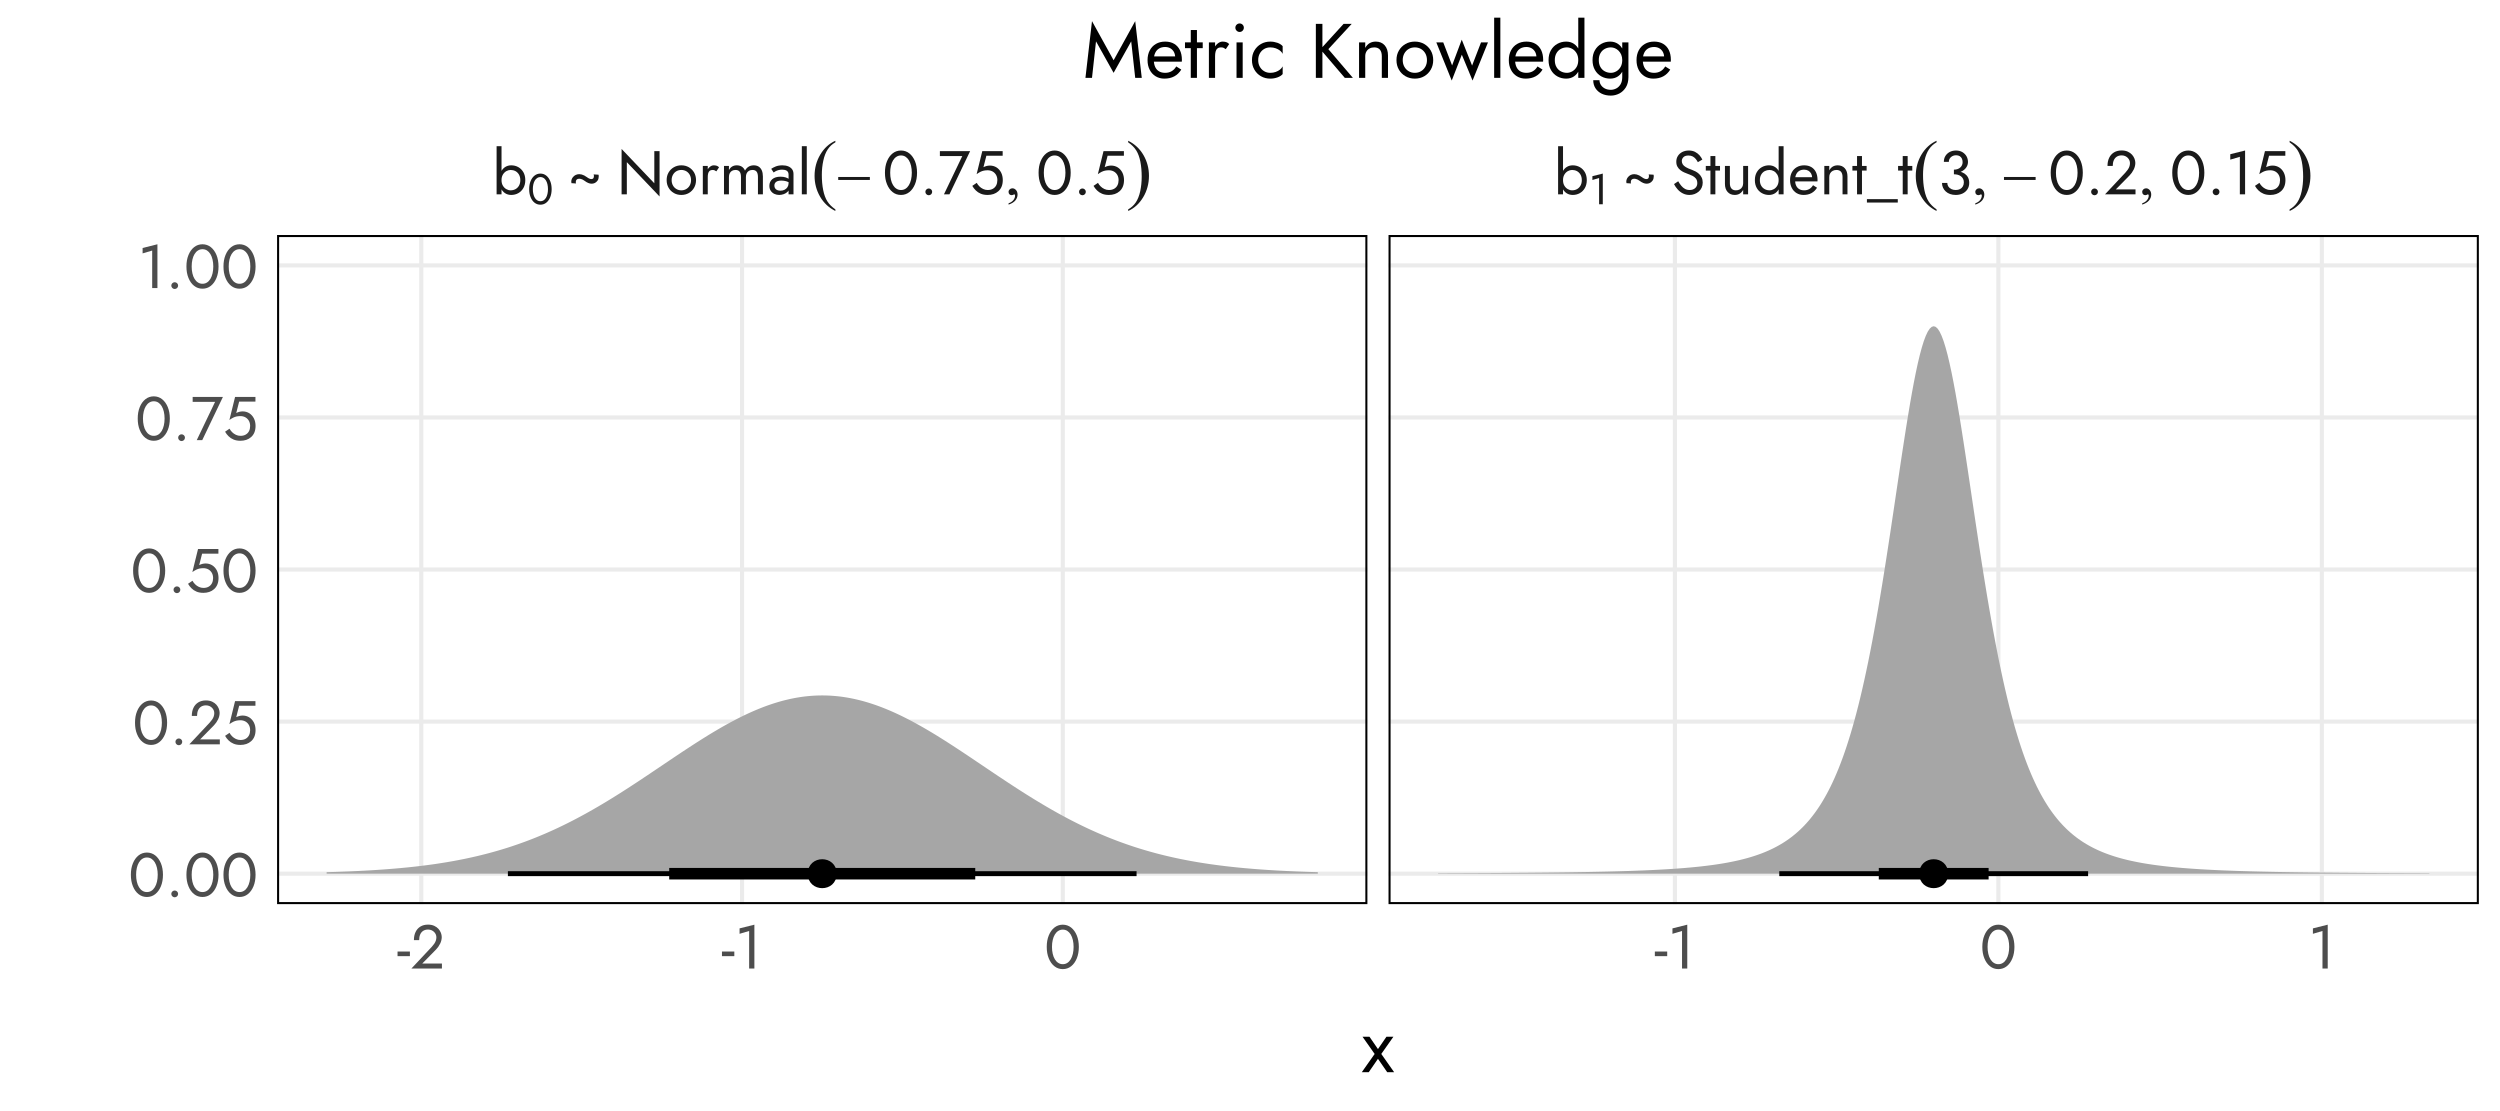 <?xml version="1.0" encoding="UTF-8"?>
<svg xmlns="http://www.w3.org/2000/svg" xmlns:xlink="http://www.w3.org/1999/xlink" width="648pt" height="288pt" viewBox="0 0 648 288" version="1.1">
<defs>
<g>
<symbol overflow="visible" id="glyph0-0">
<path style="stroke:none;" d=""/>
</symbol>
<symbol overflow="visible" id="glyph0-1">
<path style="stroke:none;" d="M 2.398 -12.48 L 1.121 -12.48 L 1.121 0 L 2.398 0 Z M 8.559 -3.68 C 8.555 -4.477 8.391 -5.16 8.062 -5.734 C 7.73 -6.305 7.289 -6.746 6.742 -7.055 C 6.191 -7.363 5.582 -7.516 4.91 -7.52 C 4.301 -7.516 3.766 -7.363 3.305 -7.055 C 2.84 -6.746 2.477 -6.305 2.215 -5.734 C 1.953 -5.16 1.82 -4.477 1.824 -3.68 C 1.82 -2.891 1.953 -2.207 2.215 -1.633 C 2.477 -1.055 2.84 -0.613 3.305 -0.305 C 3.766 0.004 4.301 0.156 4.91 0.16 C 5.582 0.156 6.191 0.004 6.742 -0.305 C 7.289 -0.613 7.73 -1.055 8.062 -1.633 C 8.391 -2.207 8.555 -2.891 8.559 -3.68 Z M 7.266 -3.68 C 7.266 -3.113 7.148 -2.633 6.918 -2.238 C 6.688 -1.844 6.383 -1.543 6.008 -1.344 C 5.625 -1.137 5.207 -1.035 4.754 -1.039 C 4.375 -1.035 4.008 -1.137 3.648 -1.344 C 3.285 -1.543 2.984 -1.844 2.75 -2.238 C 2.512 -2.633 2.395 -3.113 2.398 -3.68 C 2.395 -4.242 2.512 -4.719 2.75 -5.117 C 2.984 -5.508 3.285 -5.809 3.648 -6.016 C 4.008 -6.215 4.375 -6.316 4.754 -6.32 C 5.207 -6.316 5.625 -6.215 6.008 -6.016 C 6.383 -5.809 6.688 -5.508 6.918 -5.117 C 7.148 -4.719 7.266 -4.242 7.266 -3.68 Z M 7.266 -3.68 "/>
</symbol>
<symbol overflow="visible" id="glyph0-2">
<path style="stroke:none;" d="M 2.273 -2.816 C 2.25 -2.875 2.23 -2.938 2.223 -3 C 2.207 -3.059 2.203 -3.113 2.207 -3.168 C 2.203 -3.445 2.277 -3.66 2.43 -3.816 C 2.578 -3.965 2.797 -4.043 3.09 -4.047 C 3.223 -4.043 3.367 -4.023 3.52 -3.992 C 3.664 -3.953 3.816 -3.898 3.98 -3.824 C 4.137 -3.746 4.301 -3.645 4.465 -3.52 C 4.805 -3.262 5.129 -3.07 5.438 -2.945 C 5.746 -2.816 6.035 -2.754 6.305 -2.754 C 6.59 -2.754 6.859 -2.812 7.117 -2.93 C 7.371 -3.047 7.602 -3.238 7.809 -3.504 C 7.945 -3.684 8.039 -3.875 8.086 -4.086 C 8.133 -4.289 8.156 -4.477 8.16 -4.641 C 8.156 -4.727 8.152 -4.805 8.145 -4.879 C 8.133 -4.953 8.117 -5.023 8.098 -5.09 L 6.832 -5.168 C 6.863 -5.09 6.883 -5.012 6.895 -4.941 C 6.902 -4.863 6.906 -4.797 6.91 -4.734 C 6.906 -4.477 6.855 -4.281 6.75 -4.152 C 6.645 -4.016 6.473 -3.949 6.238 -3.953 C 6.098 -3.949 5.93 -3.988 5.734 -4.07 C 5.535 -4.148 5.312 -4.281 5.07 -4.465 C 4.844 -4.633 4.621 -4.773 4.398 -4.887 C 4.172 -4.996 3.953 -5.078 3.742 -5.141 C 3.527 -5.195 3.316 -5.227 3.105 -5.23 C 2.773 -5.227 2.461 -5.156 2.176 -5.023 C 1.883 -4.883 1.633 -4.676 1.426 -4.398 C 1.281 -4.207 1.184 -4.016 1.125 -3.824 C 1.066 -3.629 1.035 -3.449 1.039 -3.281 C 1.035 -3.141 1.055 -3.012 1.09 -2.895 Z M 2.273 -2.816 "/>
</symbol>
<symbol overflow="visible" id="glyph0-3">
<path style="stroke:none;" d="M 9.762 -11.199 L 9.762 -2.863 L 1.281 -11.762 L 1.281 0 L 2.641 0 L 2.641 -8.336 L 11.121 0.559 L 11.121 -11.199 Z M 9.762 -11.199 "/>
</symbol>
<symbol overflow="visible" id="glyph0-4">
<path style="stroke:none;" d="M 0.559 -3.68 C 0.555 -2.941 0.723 -2.281 1.062 -1.703 C 1.395 -1.121 1.852 -0.664 2.43 -0.336 C 3.004 -0.004 3.648 0.156 4.367 0.16 C 5.09 0.156 5.738 -0.004 6.312 -0.336 C 6.879 -0.664 7.332 -1.121 7.672 -1.703 C 8.004 -2.281 8.172 -2.941 8.176 -3.68 C 8.172 -4.426 8.004 -5.086 7.672 -5.664 C 7.332 -6.238 6.879 -6.691 6.312 -7.023 C 5.738 -7.352 5.09 -7.516 4.367 -7.52 C 3.648 -7.516 3.004 -7.352 2.43 -7.023 C 1.852 -6.691 1.395 -6.238 1.062 -5.664 C 0.723 -5.086 0.555 -4.426 0.559 -3.68 Z M 1.855 -3.68 C 1.852 -4.191 1.961 -4.645 2.184 -5.047 C 2.398 -5.445 2.695 -5.758 3.078 -5.984 C 3.453 -6.203 3.883 -6.316 4.367 -6.32 C 4.844 -6.316 5.273 -6.203 5.656 -5.984 C 6.031 -5.758 6.332 -5.445 6.551 -5.047 C 6.77 -4.645 6.879 -4.191 6.879 -3.68 C 6.879 -3.164 6.77 -2.707 6.551 -2.316 C 6.332 -1.918 6.031 -1.609 5.656 -1.383 C 5.273 -1.152 4.844 -1.035 4.367 -1.039 C 3.883 -1.035 3.453 -1.152 3.078 -1.383 C 2.695 -1.609 2.398 -1.918 2.184 -2.316 C 1.961 -2.707 1.852 -3.164 1.855 -3.68 Z M 1.855 -3.68 "/>
</symbol>
<symbol overflow="visible" id="glyph0-5">
<path style="stroke:none;" d="M 2.48 -7.359 L 1.199 -7.359 L 1.199 0 L 2.48 0 Z M 4.703 -5.953 L 5.406 -7.008 C 5.215 -7.211 5.004 -7.344 4.777 -7.414 C 4.543 -7.48 4.297 -7.516 4.031 -7.52 C 3.688 -7.516 3.352 -7.383 3.023 -7.117 C 2.691 -6.848 2.422 -6.488 2.215 -6.039 C 2.004 -5.582 1.898 -5.062 1.902 -4.48 L 2.48 -4.48 C 2.477 -4.828 2.512 -5.141 2.582 -5.422 C 2.648 -5.695 2.773 -5.914 2.957 -6.078 C 3.137 -6.234 3.387 -6.316 3.711 -6.32 C 3.922 -6.316 4.098 -6.285 4.238 -6.23 C 4.375 -6.168 4.531 -6.078 4.703 -5.953 Z M 4.703 -5.953 "/>
</symbol>
<symbol overflow="visible" id="glyph0-6">
<path style="stroke:none;" d="M 11.281 -4.641 C 11.277 -5.246 11.184 -5.766 11 -6.199 C 10.809 -6.629 10.539 -6.957 10.191 -7.184 C 9.836 -7.406 9.41 -7.516 8.91 -7.52 C 8.418 -7.516 7.98 -7.402 7.598 -7.176 C 7.211 -6.945 6.891 -6.602 6.641 -6.145 C 6.465 -6.578 6.195 -6.918 5.832 -7.16 C 5.461 -7.398 5.023 -7.516 4.512 -7.52 C 4.051 -7.516 3.652 -7.414 3.32 -7.215 C 2.98 -7.008 2.699 -6.699 2.48 -6.289 L 2.48 -7.359 L 1.199 -7.359 L 1.199 0 L 2.48 0 L 2.48 -4.48 C 2.477 -4.859 2.547 -5.188 2.688 -5.469 C 2.824 -5.742 3.02 -5.953 3.277 -6.102 C 3.531 -6.242 3.836 -6.316 4.191 -6.32 C 4.668 -6.316 5.023 -6.168 5.254 -5.871 C 5.484 -5.574 5.602 -5.109 5.602 -4.48 L 5.602 0 L 6.879 0 L 6.879 -4.48 C 6.879 -4.859 6.945 -5.188 7.086 -5.469 C 7.223 -5.742 7.422 -5.953 7.68 -6.102 C 7.934 -6.242 8.238 -6.316 8.594 -6.32 C 9.07 -6.316 9.426 -6.168 9.656 -5.871 C 9.883 -5.574 9.996 -5.109 10 -4.48 L 10 0 L 11.281 0 Z M 11.281 -4.641 "/>
</symbol>
<symbol overflow="visible" id="glyph0-7">
<path style="stroke:none;" d="M 1.777 -2.273 C 1.773 -2.539 1.84 -2.766 1.969 -2.957 C 2.094 -3.148 2.285 -3.297 2.551 -3.406 C 2.809 -3.508 3.148 -3.562 3.566 -3.566 C 4.012 -3.562 4.434 -3.508 4.832 -3.398 C 5.227 -3.285 5.609 -3.102 5.984 -2.848 L 5.984 -3.602 C 5.906 -3.691 5.762 -3.816 5.551 -3.973 C 5.332 -4.129 5.047 -4.266 4.695 -4.391 C 4.336 -4.508 3.891 -4.57 3.359 -4.574 C 2.449 -4.57 1.742 -4.355 1.238 -3.926 C 0.73 -3.496 0.48 -2.922 0.48 -2.207 C 0.48 -1.703 0.598 -1.277 0.832 -0.926 C 1.066 -0.574 1.375 -0.305 1.766 -0.117 C 2.152 0.066 2.574 0.156 3.023 0.16 C 3.43 0.156 3.836 0.086 4.246 -0.062 C 4.656 -0.211 5.004 -0.441 5.285 -0.75 C 5.566 -1.059 5.707 -1.449 5.711 -1.922 L 5.457 -2.879 C 5.453 -2.492 5.359 -2.156 5.176 -1.863 C 4.984 -1.57 4.734 -1.344 4.422 -1.184 C 4.105 -1.023 3.75 -0.941 3.359 -0.945 C 3.047 -0.941 2.773 -0.992 2.535 -1.094 C 2.293 -1.191 2.105 -1.344 1.977 -1.551 C 1.84 -1.75 1.773 -1.992 1.777 -2.273 Z M 1.586 -5.664 C 1.699 -5.746 1.859 -5.848 2.062 -5.969 C 2.266 -6.082 2.512 -6.184 2.805 -6.27 C 3.098 -6.355 3.426 -6.398 3.793 -6.398 C 4.012 -6.398 4.227 -6.375 4.43 -6.336 C 4.633 -6.289 4.809 -6.223 4.965 -6.129 C 5.117 -6.031 5.238 -5.898 5.328 -5.734 C 5.41 -5.566 5.453 -5.355 5.457 -5.105 L 5.457 0 L 6.734 0 L 6.734 -5.281 C 6.73 -5.758 6.613 -6.164 6.375 -6.496 C 6.133 -6.824 5.797 -7.078 5.367 -7.254 C 4.934 -7.43 4.43 -7.516 3.855 -7.52 C 3.172 -7.516 2.586 -7.414 2.102 -7.215 C 1.613 -7.008 1.234 -6.809 0.961 -6.609 Z M 1.586 -5.664 "/>
</symbol>
<symbol overflow="visible" id="glyph0-8">
<path style="stroke:none;" d="M 1.199 -12.48 L 1.199 0 L 2.48 0 L 2.48 -12.48 Z M 1.199 -12.48 "/>
</symbol>
<symbol overflow="visible" id="glyph0-9">
<path style="stroke:none;" d="M 2 -5.602 C 1.996 -6.25 2.062 -6.848 2.191 -7.398 C 2.316 -7.945 2.5 -8.422 2.75 -8.824 C 2.992 -9.223 3.289 -9.531 3.641 -9.75 C 3.984 -9.969 4.371 -10.078 4.801 -10.078 C 5.234 -10.078 5.625 -9.969 5.969 -9.75 C 6.309 -9.531 6.602 -9.223 6.848 -8.824 C 7.09 -8.422 7.277 -7.945 7.406 -7.398 C 7.535 -6.848 7.598 -6.25 7.602 -5.602 C 7.598 -4.949 7.535 -4.348 7.406 -3.801 C 7.277 -3.25 7.09 -2.773 6.848 -2.375 C 6.602 -1.973 6.309 -1.664 5.969 -1.449 C 5.625 -1.227 5.234 -1.117 4.801 -1.121 C 4.371 -1.117 3.984 -1.227 3.641 -1.449 C 3.289 -1.664 2.992 -1.973 2.75 -2.375 C 2.5 -2.773 2.316 -3.25 2.191 -3.801 C 2.062 -4.348 1.996 -4.949 2 -5.602 Z M 0.641 -5.602 C 0.637 -4.48 0.812 -3.488 1.168 -2.625 C 1.516 -1.758 2.004 -1.074 2.629 -0.582 C 3.25 -0.086 3.973 0.156 4.801 0.16 C 5.617 0.156 6.34 -0.086 6.965 -0.582 C 7.586 -1.074 8.074 -1.758 8.43 -2.625 C 8.781 -3.488 8.957 -4.48 8.961 -5.602 C 8.957 -6.719 8.781 -7.707 8.43 -8.574 C 8.074 -9.434 7.586 -10.113 6.965 -10.613 C 6.34 -11.105 5.617 -11.355 4.801 -11.359 C 3.973 -11.355 3.25 -11.105 2.629 -10.613 C 2.004 -10.113 1.516 -9.434 1.168 -8.574 C 0.812 -7.707 0.637 -6.719 0.641 -5.602 Z M 0.641 -5.602 "/>
</symbol>
<symbol overflow="visible" id="glyph0-10">
<path style="stroke:none;" d="M 1.52 -0.641 C 1.516 -0.402 1.605 -0.199 1.781 -0.023 C 1.957 0.148 2.16 0.234 2.398 0.238 C 2.641 0.234 2.852 0.148 3.023 -0.023 C 3.195 -0.199 3.281 -0.402 3.281 -0.641 C 3.281 -0.883 3.195 -1.09 3.023 -1.262 C 2.852 -1.43 2.641 -1.516 2.398 -1.52 C 2.16 -1.516 1.957 -1.43 1.781 -1.262 C 1.605 -1.09 1.516 -0.883 1.52 -0.641 Z M 1.52 -0.641 "/>
</symbol>
<symbol overflow="visible" id="glyph0-11">
<path style="stroke:none;" d="M 0.48 -9.922 L 6.289 -9.922 L 1.535 0 L 2.961 0 L 8.32 -11.199 L 0.48 -11.199 Z M 0.48 -9.922 "/>
</symbol>
<symbol overflow="visible" id="glyph0-12">
<path style="stroke:none;" d="M 8.383 -3.68 C 8.379 -4.426 8.234 -5.082 7.949 -5.648 C 7.66 -6.211 7.262 -6.652 6.758 -6.977 C 6.25 -7.293 5.68 -7.453 5.039 -7.457 C 4.762 -7.453 4.48 -7.418 4.199 -7.352 C 3.914 -7.277 3.641 -7.172 3.375 -7.039 L 4.129 -10 L 8.352 -10 L 8.352 -11.199 L 3.07 -11.199 L 1.602 -5.23 C 1.98 -5.496 2.32 -5.703 2.613 -5.848 C 2.906 -5.988 3.199 -6.086 3.496 -6.148 C 3.789 -6.203 4.113 -6.234 4.465 -6.238 C 4.941 -6.234 5.367 -6.129 5.75 -5.918 C 6.125 -5.707 6.426 -5.406 6.648 -5.023 C 6.863 -4.637 6.973 -4.191 6.977 -3.68 C 6.973 -3.164 6.875 -2.715 6.68 -2.336 C 6.48 -1.949 6.195 -1.652 5.824 -1.441 C 5.449 -1.227 4.996 -1.117 4.465 -1.121 C 4.059 -1.117 3.668 -1.207 3.293 -1.383 C 2.918 -1.559 2.59 -1.785 2.309 -2.07 C 2.027 -2.352 1.801 -2.656 1.633 -2.977 L 0.48 -2.191 C 0.723 -1.762 1.023 -1.367 1.383 -1.016 C 1.742 -0.656 2.172 -0.371 2.68 -0.16 C 3.184 0.055 3.781 0.156 4.465 0.16 C 5.008 0.156 5.512 0.082 5.984 -0.078 C 6.449 -0.234 6.867 -0.477 7.23 -0.801 C 7.594 -1.117 7.875 -1.516 8.078 -2 C 8.277 -2.477 8.379 -3.039 8.383 -3.68 Z M 8.383 -3.68 "/>
</symbol>
<symbol overflow="visible" id="glyph0-13">
<path style="stroke:none;" d="M 1.695 -3.391 L 0.609 -2.656 C 0.852 -2.164 1.168 -1.703 1.559 -1.273 C 1.949 -0.836 2.402 -0.488 2.918 -0.23 C 3.434 0.031 3.996 0.156 4.609 0.16 C 5.055 0.156 5.484 0.086 5.895 -0.062 C 6.305 -0.211 6.672 -0.426 7 -0.703 C 7.324 -0.98 7.578 -1.316 7.766 -1.711 C 7.949 -2.105 8.043 -2.547 8.047 -3.039 C 8.043 -3.551 7.953 -3.992 7.773 -4.359 C 7.59 -4.727 7.359 -5.039 7.078 -5.301 C 6.797 -5.562 6.488 -5.777 6.16 -5.949 C 5.824 -6.117 5.512 -6.258 5.215 -6.367 C 4.562 -6.59 4.047 -6.816 3.672 -7.047 C 3.293 -7.273 3.023 -7.52 2.863 -7.781 C 2.703 -8.043 2.625 -8.328 2.625 -8.641 C 2.625 -9 2.762 -9.328 3.039 -9.621 C 3.316 -9.914 3.758 -10.059 4.367 -10.062 C 4.801 -10.059 5.172 -9.973 5.48 -9.805 C 5.781 -9.633 6.039 -9.418 6.254 -9.152 C 6.465 -8.887 6.645 -8.613 6.785 -8.336 L 7.953 -9.008 C 7.766 -9.398 7.516 -9.777 7.199 -10.137 C 6.875 -10.492 6.488 -10.785 6.039 -11.016 C 5.582 -11.242 5.051 -11.355 4.449 -11.359 C 3.816 -11.355 3.258 -11.23 2.766 -10.984 C 2.273 -10.73 1.887 -10.387 1.613 -9.953 C 1.332 -9.512 1.195 -9.016 1.199 -8.465 C 1.195 -7.949 1.293 -7.516 1.496 -7.168 C 1.691 -6.812 1.945 -6.52 2.254 -6.281 C 2.562 -6.039 2.887 -5.84 3.23 -5.688 C 3.566 -5.531 3.879 -5.406 4.16 -5.312 C 4.586 -5.16 4.988 -4.992 5.367 -4.809 C 5.746 -4.617 6.051 -4.375 6.289 -4.078 C 6.52 -3.781 6.637 -3.379 6.641 -2.879 C 6.637 -2.363 6.457 -1.945 6.094 -1.617 C 5.73 -1.285 5.25 -1.117 4.656 -1.121 C 4.207 -1.117 3.809 -1.215 3.457 -1.406 C 3.105 -1.598 2.785 -1.863 2.504 -2.207 C 2.215 -2.547 1.945 -2.941 1.695 -3.391 Z M 1.695 -3.391 "/>
</symbol>
<symbol overflow="visible" id="glyph0-14">
<path style="stroke:none;" d="M 0.078 -7.359 L 0.078 -6.16 L 3.762 -6.16 L 3.762 -7.359 Z M 1.281 -9.922 L 1.281 0 L 2.559 0 L 2.559 -9.922 Z M 1.281 -9.922 "/>
</symbol>
<symbol overflow="visible" id="glyph0-15">
<path style="stroke:none;" d="M 2.48 -2.879 L 2.48 -7.359 L 1.199 -7.359 L 1.199 -2.719 C 1.195 -1.844 1.426 -1.145 1.887 -0.621 C 2.344 -0.102 2.957 0.156 3.727 0.16 C 4.219 0.156 4.645 0.051 5.008 -0.168 C 5.367 -0.383 5.672 -0.711 5.922 -1.152 L 5.922 0 L 7.199 0 L 7.199 -7.359 L 5.922 -7.359 L 5.922 -2.879 C 5.918 -2.512 5.84 -2.191 5.688 -1.918 C 5.531 -1.637 5.312 -1.422 5.031 -1.27 C 4.746 -1.113 4.418 -1.035 4.047 -1.039 C 3.535 -1.035 3.145 -1.195 2.879 -1.52 C 2.609 -1.836 2.477 -2.289 2.48 -2.879 Z M 2.48 -2.879 "/>
</symbol>
<symbol overflow="visible" id="glyph0-16">
<path style="stroke:none;" d="M 6.719 -12.48 L 6.719 0 L 8 0 L 8 -12.48 Z M 0.559 -3.68 C 0.555 -2.891 0.723 -2.207 1.055 -1.633 C 1.383 -1.055 1.824 -0.613 2.383 -0.305 C 2.934 0.004 3.543 0.156 4.207 0.16 C 4.824 0.156 5.363 0.004 5.824 -0.305 C 6.281 -0.613 6.641 -1.055 6.902 -1.633 C 7.164 -2.207 7.293 -2.891 7.297 -3.68 C 7.293 -4.477 7.164 -5.16 6.902 -5.734 C 6.641 -6.305 6.281 -6.746 5.824 -7.055 C 5.363 -7.363 4.824 -7.516 4.207 -7.52 C 3.543 -7.516 2.934 -7.363 2.383 -7.055 C 1.824 -6.746 1.383 -6.305 1.055 -5.734 C 0.723 -5.16 0.555 -4.477 0.559 -3.68 Z M 1.855 -3.68 C 1.852 -4.242 1.965 -4.719 2.199 -5.117 C 2.426 -5.508 2.734 -5.809 3.117 -6.016 C 3.5 -6.215 3.914 -6.316 4.367 -6.32 C 4.738 -6.316 5.109 -6.215 5.473 -6.016 C 5.832 -5.809 6.129 -5.508 6.367 -5.117 C 6.598 -4.719 6.715 -4.242 6.719 -3.68 C 6.715 -3.113 6.598 -2.633 6.367 -2.238 C 6.129 -1.844 5.832 -1.543 5.473 -1.344 C 5.109 -1.137 4.738 -1.035 4.367 -1.039 C 3.914 -1.035 3.5 -1.137 3.117 -1.344 C 2.734 -1.543 2.426 -1.844 2.199 -2.238 C 1.965 -2.633 1.852 -3.113 1.855 -3.68 Z M 1.855 -3.68 "/>
</symbol>
<symbol overflow="visible" id="glyph0-17">
<path style="stroke:none;" d="M 4.047 0.16 C 4.832 0.156 5.516 0.004 6.102 -0.312 C 6.68 -0.625 7.164 -1.094 7.551 -1.711 L 6.512 -2.367 C 6.242 -1.918 5.918 -1.582 5.535 -1.367 C 5.148 -1.145 4.707 -1.035 4.207 -1.039 C 3.707 -1.035 3.277 -1.145 2.926 -1.359 C 2.57 -1.57 2.305 -1.879 2.125 -2.285 C 1.941 -2.691 1.852 -3.184 1.855 -3.762 C 1.863 -4.324 1.961 -4.801 2.152 -5.191 C 2.336 -5.582 2.605 -5.879 2.953 -6.086 C 3.297 -6.293 3.715 -6.398 4.207 -6.398 C 4.621 -6.398 4.984 -6.305 5.297 -6.125 C 5.605 -5.941 5.848 -5.691 6.023 -5.375 C 6.199 -5.051 6.285 -4.672 6.289 -4.238 C 6.285 -4.16 6.27 -4.07 6.238 -3.961 C 6.203 -3.848 6.172 -3.762 6.145 -3.711 L 6.656 -4.449 L 1.375 -4.449 L 1.375 -3.359 L 7.664 -3.359 C 7.664 -3.375 7.664 -3.426 7.672 -3.512 C 7.672 -3.59 7.676 -3.668 7.68 -3.742 C 7.676 -4.52 7.535 -5.191 7.262 -5.758 C 6.98 -6.324 6.586 -6.758 6.07 -7.062 C 5.555 -7.363 4.934 -7.516 4.207 -7.52 C 3.48 -7.516 2.844 -7.355 2.297 -7.039 C 1.746 -6.715 1.316 -6.27 1.016 -5.695 C 0.707 -5.117 0.555 -4.445 0.559 -3.68 C 0.555 -2.922 0.703 -2.254 1 -1.68 C 1.293 -1.102 1.703 -0.652 2.23 -0.328 C 2.758 -0.004 3.363 0.156 4.047 0.16 Z M 4.047 0.16 "/>
</symbol>
<symbol overflow="visible" id="glyph0-18">
<path style="stroke:none;" d="M 5.922 -4.48 L 5.922 0 L 7.199 0 L 7.199 -4.641 C 7.195 -5.523 6.969 -6.223 6.52 -6.742 C 6.062 -7.258 5.445 -7.516 4.672 -7.52 C 4.188 -7.516 3.766 -7.41 3.398 -7.199 C 3.031 -6.984 2.723 -6.652 2.48 -6.207 L 2.48 -7.359 L 1.199 -7.359 L 1.199 0 L 2.48 0 L 2.48 -4.48 C 2.477 -4.84 2.555 -5.16 2.711 -5.438 C 2.863 -5.715 3.082 -5.93 3.367 -6.086 C 3.648 -6.238 3.977 -6.316 4.352 -6.32 C 4.863 -6.316 5.254 -6.16 5.52 -5.855 C 5.785 -5.543 5.918 -5.086 5.922 -4.48 Z M 5.922 -4.48 "/>
</symbol>
<symbol overflow="visible" id="glyph0-19">
<path style="stroke:none;" d="M 0 2.129 L 8 2.129 L 8 1.246 L 0 1.246 Z M 0 2.129 "/>
</symbol>
<symbol overflow="visible" id="glyph0-20">
<path style="stroke:none;" d="M 4.047 -5.52 C 4.77 -5.52 5.406 -5.645 5.953 -5.902 C 6.496 -6.156 6.922 -6.504 7.23 -6.945 C 7.539 -7.379 7.691 -7.859 7.695 -8.383 C 7.691 -8.914 7.566 -9.406 7.32 -9.855 C 7.066 -10.301 6.711 -10.66 6.246 -10.941 C 5.781 -11.215 5.23 -11.355 4.594 -11.359 C 3.984 -11.355 3.441 -11.23 2.969 -10.984 C 2.492 -10.73 2.117 -10.387 1.848 -9.953 C 1.574 -9.512 1.441 -9 1.441 -8.414 L 2.734 -8.414 C 2.73 -8.906 2.91 -9.312 3.277 -9.641 C 3.637 -9.961 4.082 -10.125 4.609 -10.129 C 4.98 -10.125 5.293 -10.051 5.543 -9.902 C 5.793 -9.754 5.98 -9.543 6.113 -9.27 C 6.238 -8.996 6.305 -8.684 6.305 -8.336 C 6.305 -8.066 6.254 -7.816 6.152 -7.582 C 6.051 -7.348 5.902 -7.141 5.711 -6.965 C 5.52 -6.789 5.285 -6.652 5.008 -6.551 C 4.73 -6.449 4.41 -6.398 4.047 -6.398 Z M 4.527 0.16 C 5.195 0.156 5.793 0.031 6.32 -0.223 C 6.84 -0.48 7.254 -0.844 7.559 -1.312 C 7.863 -1.781 8.016 -2.328 8.016 -2.961 C 8.016 -3.512 7.91 -3.988 7.703 -4.383 C 7.492 -4.777 7.203 -5.098 6.84 -5.352 C 6.469 -5.598 6.047 -5.781 5.574 -5.902 C 5.098 -6.016 4.59 -6.074 4.047 -6.078 L 4.047 -5.199 C 4.41 -5.195 4.746 -5.152 5.055 -5.07 C 5.363 -4.984 5.637 -4.855 5.871 -4.68 C 6.105 -4.5 6.289 -4.281 6.422 -4.023 C 6.555 -3.762 6.621 -3.461 6.625 -3.121 C 6.621 -2.711 6.535 -2.359 6.367 -2.062 C 6.195 -1.766 5.953 -1.531 5.641 -1.367 C 5.324 -1.199 4.953 -1.117 4.527 -1.121 C 4.098 -1.117 3.719 -1.199 3.391 -1.359 C 3.059 -1.52 2.801 -1.738 2.613 -2.016 C 2.426 -2.293 2.332 -2.605 2.336 -2.961 L 0.961 -2.961 C 0.961 -2.52 1.043 -2.113 1.215 -1.734 C 1.383 -1.355 1.625 -1.023 1.934 -0.742 C 2.242 -0.457 2.613 -0.234 3.055 -0.078 C 3.488 0.082 3.98 0.156 4.527 0.16 Z M 4.527 0.16 "/>
</symbol>
<symbol overflow="visible" id="glyph0-21">
<path style="stroke:none;" d="M 0.32 0 L 8.223 0 L 8.223 -1.281 L 3.121 -1.281 L 6.688 -4.91 C 7.121 -5.359 7.48 -5.867 7.758 -6.434 C 8.035 -6.996 8.172 -7.566 8.176 -8.145 C 8.172 -8.484 8.105 -8.84 7.969 -9.215 C 7.828 -9.586 7.613 -9.938 7.328 -10.266 C 7.035 -10.59 6.668 -10.855 6.223 -11.062 C 5.773 -11.27 5.238 -11.371 4.625 -11.375 C 3.852 -11.371 3.195 -11.203 2.648 -10.871 C 2.098 -10.531 1.676 -10.062 1.391 -9.461 C 1.102 -8.855 0.961 -8.156 0.961 -7.359 L 2.32 -7.359 C 2.32 -7.922 2.41 -8.41 2.59 -8.824 C 2.77 -9.234 3.031 -9.547 3.383 -9.77 C 3.727 -9.984 4.141 -10.094 4.625 -10.098 C 4.961 -10.094 5.266 -10.035 5.535 -9.918 C 5.801 -9.797 6.027 -9.641 6.215 -9.453 C 6.398 -9.258 6.539 -9.047 6.641 -8.816 C 6.734 -8.578 6.785 -8.34 6.785 -8.098 C 6.785 -7.797 6.738 -7.508 6.648 -7.238 C 6.555 -6.965 6.422 -6.699 6.246 -6.438 C 6.07 -6.176 5.859 -5.914 5.617 -5.648 Z M 0.32 0 "/>
</symbol>
<symbol overflow="visible" id="glyph0-22">
<path style="stroke:none;" d="M 1.281 -8.992 L 3.762 -9.727 L 3.762 0 L 5.121 0 L 5.121 -11.359 L 1.281 -10.398 Z M 1.281 -8.992 "/>
</symbol>
<symbol overflow="visible" id="glyph0-23">
<path style="stroke:none;" d="M 0.078 -3.199 L 3.281 -3.199 L 3.281 -4.398 L 0.078 -4.398 Z M 0.078 -3.199 "/>
</symbol>
<symbol overflow="visible" id="glyph1-0">
<path style="stroke:none;" d=""/>
</symbol>
<symbol overflow="visible" id="glyph1-1">
<path style="stroke:none;" d="M 1.398 -3.922 C 1.395 -4.371 1.438 -4.793 1.531 -5.18 C 1.617 -5.562 1.75 -5.895 1.926 -6.176 C 2.094 -6.457 2.301 -6.672 2.547 -6.824 C 2.785 -6.977 3.055 -7.055 3.359 -7.055 C 3.664 -7.055 3.938 -6.977 4.176 -6.824 C 4.414 -6.672 4.621 -6.457 4.793 -6.176 C 4.965 -5.895 5.094 -5.562 5.184 -5.18 C 5.273 -4.793 5.32 -4.371 5.32 -3.922 C 5.32 -3.461 5.273 -3.043 5.184 -2.66 C 5.094 -2.273 4.965 -1.938 4.793 -1.66 C 4.621 -1.379 4.414 -1.164 4.176 -1.012 C 3.938 -0.859 3.664 -0.785 3.359 -0.785 C 3.055 -0.785 2.785 -0.859 2.547 -1.012 C 2.301 -1.164 2.094 -1.379 1.926 -1.66 C 1.75 -1.938 1.617 -2.273 1.531 -2.66 C 1.438 -3.043 1.395 -3.461 1.398 -3.922 Z M 0.449 -3.922 C 0.445 -3.133 0.566 -2.438 0.816 -1.836 C 1.059 -1.227 1.402 -0.75 1.84 -0.406 C 2.277 -0.059 2.781 0.109 3.359 0.113 C 3.93 0.109 4.438 -0.059 4.875 -0.406 C 5.312 -0.75 5.652 -1.227 5.902 -1.836 C 6.145 -2.438 6.27 -3.133 6.273 -3.922 C 6.27 -4.703 6.145 -5.398 5.902 -6.004 C 5.652 -6.605 5.312 -7.082 4.875 -7.43 C 4.438 -7.777 3.93 -7.949 3.359 -7.953 C 2.781 -7.949 2.277 -7.777 1.84 -7.43 C 1.402 -7.082 1.059 -6.605 0.816 -6.004 C 0.566 -5.398 0.445 -4.703 0.449 -3.922 Z M 0.449 -3.922 "/>
</symbol>
<symbol overflow="visible" id="glyph1-2">
<path style="stroke:none;" d="M 0.895 -6.293 L 2.633 -6.809 L 2.633 0 L 3.586 0 L 3.586 -7.953 L 0.895 -7.281 Z M 0.895 -6.293 "/>
</symbol>
<symbol overflow="visible" id="glyph2-0">
<path style="stroke:none;" d="M 1.008 0 L 1.008 -12.5 L 11.008 -12.5 L 11.008 0 Z M 1.32 -0.312 L 10.695 -0.312 L 10.695 -12.188 L 1.32 -12.188 Z M 1.32 -0.312 "/>
</symbol>
<symbol overflow="visible" id="glyph2-1">
<path style="stroke:none;" d="M 6.211 3.898 L 6.211 4.316 C 4.512 3.469 3.188 2.227 2.242 0.59 C 1.293 -1.047 0.82 -2.836 0.82 -4.785 C 0.82 -6.805 1.316 -8.648 2.312 -10.316 C 3.309 -11.977 4.609 -13.168 6.211 -13.887 L 6.211 -13.477 C 5.406 -13.031 4.746 -12.426 4.238 -11.66 C 3.723 -10.891 3.34 -9.914 3.086 -8.734 C 2.828 -7.551 2.699 -6.32 2.703 -5.039 C 2.699 -3.586 2.816 -2.273 3.055 -1.102 C 3.285 0.07 3.645 1.039 4.129 1.812 C 4.609 2.578 5.305 3.273 6.211 3.898 Z M 6.211 3.898 "/>
</symbol>
<symbol overflow="visible" id="glyph2-2">
<path style="stroke:none;" d="M 0.438 -13.477 L 0.438 -13.887 C 2.137 -13.043 3.461 -11.801 4.406 -10.168 C 5.352 -8.527 5.824 -6.738 5.828 -4.797 C 5.824 -2.77 5.328 -0.926 4.336 0.742 C 3.34 2.406 2.039 3.598 0.438 4.316 L 0.438 3.898 C 1.242 3.453 1.902 2.848 2.422 2.082 C 2.934 1.309 3.316 0.34 3.57 -0.84 C 3.816 -2.016 3.941 -3.25 3.945 -4.539 C 3.941 -5.984 3.828 -7.297 3.598 -8.473 C 3.363 -9.645 3.004 -10.617 2.523 -11.391 C 2.035 -12.16 1.34 -12.855 0.438 -13.477 Z M 0.438 -13.477 "/>
</symbol>
<symbol overflow="visible" id="glyph3-0">
<path style="stroke:none;" d="M 0.805 0 L 0.805 -10 L 8.805 -10 L 8.805 0 Z M 1.055 -0.25 L 8.555 -0.25 L 8.555 -9.75 L 1.055 -9.75 Z M 1.055 -0.25 "/>
</symbol>
<symbol overflow="visible" id="glyph3-1">
<path style="stroke:none;" d="M 0.289 -4.5 L 8.492 -4.5 L 8.492 -3.727 L 0.289 -3.727 Z M 0.289 -4.5 "/>
</symbol>
<symbol overflow="visible" id="glyph3-2">
<path style="stroke:none;" d="M 0.859 2.664 L 0.859 2.32 C 1.395 2.141 1.809 1.863 2.105 1.496 C 2.395 1.121 2.543 0.73 2.547 0.32 C 2.543 0.203 2.523 0.121 2.484 0.07 C 2.441 0.02 2.387 -0.004 2.328 -0.008 C 2.293 -0.004 2.184 0.043 1.992 0.148 C 1.898 0.191 1.793 0.215 1.68 0.219 C 1.434 0.215 1.234 0.145 1.086 -0.008 C 0.93 -0.156 0.855 -0.367 0.859 -0.633 C 0.855 -0.887 0.953 -1.105 1.152 -1.289 C 1.344 -1.469 1.582 -1.559 1.867 -1.562 C 2.207 -1.559 2.512 -1.41 2.785 -1.113 C 3.051 -0.812 3.188 -0.418 3.188 0.078 C 3.188 0.609 3 1.109 2.629 1.574 C 2.254 2.031 1.664 2.395 0.859 2.664 Z M 0.859 2.664 "/>
</symbol>
<symbol overflow="visible" id="glyph3-3">
<path style="stroke:none;" d=""/>
</symbol>
<symbol overflow="visible" id="glyph4-0">
<path style="stroke:none;" d=""/>
</symbol>
<symbol overflow="visible" id="glyph4-1">
<path style="stroke:none;" d="M 6.398 -9.199 L 4.199 -6 L 2 -9.199 L 0.199 -9.199 L 3.34 -4.738 L 0 0 L 1.801 0 L 4.199 -3.48 L 6.602 0 L 8.398 0 L 5.059 -4.738 L 8.199 -9.199 Z M 6.398 -9.199 "/>
</symbol>
<symbol overflow="visible" id="glyph4-2">
<path style="stroke:none;" d="M 3.539 -9.461 L 8.102 -1.301 L 12.66 -9.461 L 13.699 0 L 15.398 0 L 13.699 -14.699 L 8.102 -4.559 L 2.5 -14.699 L 0.801 0 L 2.5 0 Z M 3.539 -9.461 "/>
</symbol>
<symbol overflow="visible" id="glyph4-3">
<path style="stroke:none;" d="M 5.059 0.199 C 6.043 0.199 6.902 0.004 7.629 -0.391 C 8.355 -0.781 8.957 -1.363 9.441 -2.141 L 8.141 -2.961 C 7.805 -2.398 7.398 -1.984 6.918 -1.711 C 6.438 -1.438 5.887 -1.301 5.262 -1.301 C 4.633 -1.301 4.098 -1.434 3.66 -1.699 C 3.219 -1.965 2.887 -2.352 2.66 -2.859 C 2.434 -3.367 2.32 -3.98 2.32 -4.699 C 2.332 -5.406 2.453 -6 2.688 -6.488 C 2.918 -6.973 3.25 -7.348 3.688 -7.609 C 4.117 -7.867 4.645 -7.996 5.262 -8 C 5.777 -7.996 6.227 -7.883 6.617 -7.66 C 7 -7.43 7.305 -7.117 7.527 -6.719 C 7.746 -6.316 7.855 -5.844 7.859 -5.301 C 7.855 -5.203 7.836 -5.086 7.797 -4.949 C 7.754 -4.805 7.715 -4.703 7.68 -4.641 L 8.32 -5.559 L 1.719 -5.559 L 1.719 -4.199 L 9.578 -4.199 C 9.574 -4.223 9.578 -4.285 9.59 -4.387 C 9.594 -4.484 9.598 -4.582 9.602 -4.68 C 9.598 -5.652 9.422 -6.492 9.078 -7.199 C 8.727 -7.906 8.23 -8.449 7.59 -8.828 C 6.941 -9.207 6.168 -9.398 5.262 -9.398 C 4.352 -9.398 3.551 -9.195 2.867 -8.797 C 2.18 -8.395 1.648 -7.836 1.27 -7.117 C 0.887 -6.395 0.695 -5.555 0.699 -4.602 C 0.695 -3.648 0.879 -2.816 1.25 -2.098 C 1.613 -1.379 2.129 -0.816 2.789 -0.41 C 3.449 -0.004 4.203 0.199 5.059 0.199 Z M 5.059 0.199 "/>
</symbol>
<symbol overflow="visible" id="glyph4-4">
<path style="stroke:none;" d="M 0.102 -9.199 L 0.102 -7.699 L 4.699 -7.699 L 4.699 -9.199 Z M 1.602 -12.398 L 1.602 0 L 3.199 0 L 3.199 -12.398 Z M 1.602 -12.398 "/>
</symbol>
<symbol overflow="visible" id="glyph4-5">
<path style="stroke:none;" d="M 3.102 -9.199 L 1.5 -9.199 L 1.5 0 L 3.102 0 Z M 5.879 -7.441 L 6.762 -8.762 C 6.52 -9.012 6.254 -9.184 5.969 -9.27 C 5.68 -9.355 5.371 -9.398 5.039 -9.398 C 4.609 -9.398 4.188 -9.23 3.777 -8.898 C 3.363 -8.562 3.027 -8.113 2.77 -7.547 C 2.508 -6.98 2.379 -6.332 2.379 -5.602 L 3.102 -5.602 C 3.098 -6.039 3.141 -6.43 3.23 -6.781 C 3.312 -7.125 3.469 -7.398 3.699 -7.598 C 3.922 -7.797 4.238 -7.898 4.641 -7.898 C 4.906 -7.898 5.125 -7.859 5.297 -7.789 C 5.469 -7.711 5.66 -7.598 5.879 -7.441 Z M 5.879 -7.441 "/>
</symbol>
<symbol overflow="visible" id="glyph4-6">
<path style="stroke:none;" d="M 1.5 -13 C 1.5 -12.703 1.609 -12.445 1.828 -12.227 C 2.047 -12.004 2.305 -11.895 2.602 -11.898 C 2.906 -11.895 3.164 -12.004 3.379 -12.227 C 3.59 -12.445 3.695 -12.703 3.699 -13 C 3.695 -13.305 3.59 -13.566 3.379 -13.781 C 3.164 -13.992 2.906 -14.098 2.602 -14.102 C 2.305 -14.098 2.047 -13.992 1.828 -13.781 C 1.609 -13.566 1.5 -13.305 1.5 -13 Z M 1.801 -9.199 L 1.801 0 L 3.398 0 L 3.398 -9.199 Z M 1.801 -9.199 "/>
</symbol>
<symbol overflow="visible" id="glyph4-7">
<path style="stroke:none;" d="M 2.219 -4.602 C 2.215 -5.234 2.352 -5.805 2.629 -6.309 C 2.898 -6.805 3.273 -7.195 3.75 -7.477 C 4.223 -7.758 4.758 -7.898 5.359 -7.898 C 5.852 -7.898 6.316 -7.82 6.75 -7.668 C 7.18 -7.516 7.555 -7.312 7.879 -7.059 C 8.195 -6.805 8.422 -6.523 8.559 -6.219 L 8.559 -8.219 C 8.234 -8.59 7.777 -8.879 7.188 -9.09 C 6.594 -9.293 5.984 -9.398 5.359 -9.398 C 4.465 -9.398 3.656 -9.191 2.938 -8.777 C 2.215 -8.363 1.648 -7.797 1.23 -7.078 C 0.809 -6.359 0.598 -5.531 0.602 -4.602 C 0.598 -3.676 0.809 -2.852 1.23 -2.129 C 1.648 -1.398 2.215 -0.828 2.938 -0.418 C 3.656 -0.004 4.465 0.199 5.359 0.199 C 5.984 0.199 6.594 0.098 7.188 -0.109 C 7.777 -0.316 8.234 -0.605 8.559 -0.98 L 8.559 -2.98 C 8.422 -2.684 8.195 -2.406 7.879 -2.148 C 7.555 -1.887 7.18 -1.68 6.75 -1.531 C 6.316 -1.375 5.852 -1.301 5.359 -1.301 C 4.758 -1.301 4.223 -1.441 3.75 -1.73 C 3.273 -2.012 2.898 -2.402 2.629 -2.898 C 2.352 -3.391 2.215 -3.957 2.219 -4.602 Z M 2.219 -4.602 "/>
</symbol>
<symbol overflow="visible" id="glyph4-8">
<path style="stroke:none;" d=""/>
</symbol>
<symbol overflow="visible" id="glyph4-9">
<path style="stroke:none;" d="M 1.602 -14 L 1.602 0 L 3.301 0 L 3.301 -14 Z M 8.801 -14 L 2.781 -7.398 L 9.102 0 L 11.199 0 L 4.84 -7.441 L 10.898 -14 Z M 8.801 -14 "/>
</symbol>
<symbol overflow="visible" id="glyph4-10">
<path style="stroke:none;" d="M 7.398 -5.602 L 7.398 0 L 9 0 L 9 -5.801 C 9 -6.906 8.715 -7.781 8.148 -8.43 C 7.582 -9.074 6.812 -9.398 5.84 -9.398 C 5.238 -9.398 4.707 -9.266 4.25 -9 C 3.785 -8.734 3.402 -8.32 3.102 -7.762 L 3.102 -9.199 L 1.5 -9.199 L 1.5 0 L 3.102 0 L 3.102 -5.602 C 3.098 -6.055 3.195 -6.453 3.391 -6.801 C 3.582 -7.145 3.855 -7.414 4.207 -7.609 C 4.559 -7.801 4.969 -7.898 5.441 -7.898 C 6.078 -7.898 6.562 -7.703 6.898 -7.316 C 7.227 -6.93 7.395 -6.359 7.398 -5.602 Z M 7.398 -5.602 "/>
</symbol>
<symbol overflow="visible" id="glyph4-11">
<path style="stroke:none;" d="M 0.699 -4.602 C 0.695 -3.676 0.906 -2.852 1.328 -2.129 C 1.746 -1.398 2.316 -0.828 3.039 -0.418 C 3.758 -0.004 4.566 0.199 5.461 0.199 C 6.367 0.199 7.176 -0.004 7.891 -0.418 C 8.602 -0.828 9.168 -1.398 9.59 -2.129 C 10.008 -2.852 10.219 -3.676 10.219 -4.602 C 10.219 -5.531 10.008 -6.359 9.59 -7.078 C 9.168 -7.797 8.602 -8.363 7.891 -8.777 C 7.176 -9.191 6.367 -9.398 5.461 -9.398 C 4.566 -9.398 3.758 -9.191 3.039 -8.777 C 2.316 -8.363 1.746 -7.797 1.328 -7.078 C 0.906 -6.359 0.695 -5.531 0.699 -4.602 Z M 2.32 -4.602 C 2.32 -5.234 2.457 -5.805 2.73 -6.309 C 3.004 -6.805 3.375 -7.195 3.848 -7.477 C 4.32 -7.758 4.859 -7.898 5.461 -7.898 C 6.059 -7.898 6.594 -7.758 7.07 -7.477 C 7.543 -7.195 7.918 -6.805 8.191 -6.309 C 8.465 -5.805 8.602 -5.234 8.602 -4.602 C 8.602 -3.957 8.465 -3.391 8.191 -2.898 C 7.918 -2.402 7.543 -2.012 7.07 -1.73 C 6.594 -1.441 6.059 -1.301 5.461 -1.301 C 4.859 -1.301 4.32 -1.441 3.848 -1.73 C 3.375 -2.012 3.004 -2.402 2.73 -2.898 C 2.457 -3.391 2.32 -3.957 2.32 -4.602 Z M 2.32 -4.602 "/>
</symbol>
<symbol overflow="visible" id="glyph4-12">
<path style="stroke:none;" d="M 0.102 -9.199 L 4.102 0.699 L 6.719 -6 L 9.5 0.699 L 13.5 -9.199 L 11.699 -9.199 L 9.379 -3.18 L 6.699 -9.898 L 4.199 -3.219 L 1.898 -9.199 Z M 0.102 -9.199 "/>
</symbol>
<symbol overflow="visible" id="glyph4-13">
<path style="stroke:none;" d="M 1.5 -15.602 L 1.5 0 L 3.102 0 L 3.102 -15.602 Z M 1.5 -15.602 "/>
</symbol>
<symbol overflow="visible" id="glyph4-14">
<path style="stroke:none;" d="M 8.398 -15.602 L 8.398 0 L 10 0 L 10 -15.602 Z M 0.699 -4.602 C 0.695 -3.609 0.902 -2.758 1.32 -2.039 C 1.73 -1.32 2.285 -0.766 2.98 -0.379 C 3.672 0.008 4.434 0.199 5.262 0.199 C 6.035 0.199 6.707 0.008 7.281 -0.379 C 7.852 -0.766 8.301 -1.32 8.629 -2.039 C 8.953 -2.758 9.117 -3.609 9.121 -4.602 C 9.117 -5.598 8.953 -6.453 8.629 -7.168 C 8.301 -7.879 7.852 -8.43 7.281 -8.816 C 6.707 -9.203 6.035 -9.398 5.262 -9.398 C 4.434 -9.398 3.672 -9.203 2.98 -8.816 C 2.285 -8.43 1.73 -7.879 1.32 -7.168 C 0.902 -6.453 0.695 -5.598 0.699 -4.602 Z M 2.32 -4.602 C 2.32 -5.305 2.461 -5.906 2.75 -6.398 C 3.031 -6.891 3.414 -7.262 3.898 -7.52 C 4.375 -7.77 4.898 -7.898 5.461 -7.898 C 5.926 -7.898 6.383 -7.77 6.84 -7.52 C 7.289 -7.262 7.664 -6.891 7.957 -6.398 C 8.25 -5.906 8.395 -5.305 8.398 -4.602 C 8.395 -3.891 8.25 -3.289 7.957 -2.797 C 7.664 -2.301 7.289 -1.93 6.84 -1.68 C 6.383 -1.426 5.926 -1.301 5.461 -1.301 C 4.898 -1.301 4.375 -1.426 3.898 -1.68 C 3.414 -1.93 3.031 -2.301 2.75 -2.797 C 2.461 -3.289 2.32 -3.891 2.32 -4.602 Z M 2.32 -4.602 "/>
</symbol>
<symbol overflow="visible" id="glyph4-15">
<path style="stroke:none;" d="M 0.879 0.602 C 0.879 1.387 1.07 2.082 1.457 2.691 C 1.844 3.293 2.383 3.766 3.07 4.102 C 3.758 4.434 4.547 4.598 5.441 4.602 C 6.211 4.598 6.945 4.418 7.641 4.059 C 8.332 3.695 8.898 3.16 9.34 2.449 C 9.777 1.734 9.996 0.852 10 -0.199 L 10 -9.199 L 8.398 -9.199 L 8.398 -0.199 C 8.395 0.574 8.246 1.203 7.949 1.691 C 7.648 2.176 7.273 2.531 6.82 2.762 C 6.367 2.984 5.906 3.098 5.441 3.102 C 4.836 3.098 4.316 2.98 3.879 2.75 C 3.438 2.512 3.098 2.207 2.859 1.828 C 2.617 1.449 2.496 1.039 2.5 0.602 Z M 0.699 -4.602 C 0.695 -3.609 0.902 -2.758 1.32 -2.039 C 1.73 -1.32 2.285 -0.766 2.98 -0.379 C 3.672 0.008 4.434 0.199 5.262 0.199 C 6.035 0.199 6.707 0.008 7.281 -0.379 C 7.852 -0.766 8.301 -1.32 8.629 -2.039 C 8.953 -2.758 9.117 -3.609 9.121 -4.602 C 9.117 -5.598 8.953 -6.453 8.629 -7.168 C 8.301 -7.879 7.852 -8.43 7.281 -8.816 C 6.707 -9.203 6.035 -9.398 5.262 -9.398 C 4.434 -9.398 3.672 -9.203 2.98 -8.816 C 2.285 -8.43 1.73 -7.879 1.32 -7.168 C 0.902 -6.453 0.695 -5.598 0.699 -4.602 Z M 2.32 -4.602 C 2.32 -5.305 2.461 -5.906 2.75 -6.398 C 3.031 -6.891 3.414 -7.262 3.898 -7.52 C 4.375 -7.77 4.898 -7.898 5.461 -7.898 C 5.805 -7.898 6.148 -7.824 6.5 -7.68 C 6.844 -7.531 7.16 -7.316 7.449 -7.039 C 7.73 -6.758 7.961 -6.414 8.137 -6.008 C 8.309 -5.598 8.395 -5.129 8.398 -4.602 C 8.395 -3.891 8.25 -3.289 7.957 -2.797 C 7.664 -2.301 7.289 -1.93 6.84 -1.68 C 6.383 -1.426 5.926 -1.301 5.461 -1.301 C 4.898 -1.301 4.375 -1.426 3.898 -1.68 C 3.414 -1.93 3.031 -2.301 2.75 -2.797 C 2.461 -3.289 2.32 -3.891 2.32 -4.602 Z M 2.32 -4.602 "/>
</symbol>
</g>
<clipPath id="clip1">
  <path d="M 71.816 225 L 354.43 225 L 354.43 227 L 71.816 227 Z M 71.816 225 "/>
</clipPath>
<clipPath id="clip2">
  <path d="M 71.816 186 L 354.43 186 L 354.43 188 L 71.816 188 Z M 71.816 186 "/>
</clipPath>
<clipPath id="clip3">
  <path d="M 71.816 147 L 354.43 147 L 354.43 149 L 71.816 149 Z M 71.816 147 "/>
</clipPath>
<clipPath id="clip4">
  <path d="M 71.816 107 L 354.43 107 L 354.43 109 L 71.816 109 Z M 71.816 107 "/>
</clipPath>
<clipPath id="clip5">
  <path d="M 71.816 68 L 354.43 68 L 354.43 70 L 71.816 70 Z M 71.816 68 "/>
</clipPath>
<clipPath id="clip6">
  <path d="M 108 60.91 L 110 60.91 L 110 234.348 L 108 234.348 Z M 108 60.91 "/>
</clipPath>
<clipPath id="clip7">
  <path d="M 191 60.91 L 193 60.91 L 193 234.348 L 191 234.348 Z M 191 60.91 "/>
</clipPath>
<clipPath id="clip8">
  <path d="M 274 60.91 L 277 60.91 L 277 234.348 L 274 234.348 Z M 274 60.91 "/>
</clipPath>
<clipPath id="clip9">
  <path d="M 71.816 60.91 L 354.43 60.91 L 354.43 234.348 L 71.816 234.348 Z M 71.816 60.91 "/>
</clipPath>
<clipPath id="clip10">
  <path d="M 359.906 225 L 642.52 225 L 642.52 227 L 359.906 227 Z M 359.906 225 "/>
</clipPath>
<clipPath id="clip11">
  <path d="M 359.906 186 L 642.52 186 L 642.52 188 L 359.906 188 Z M 359.906 186 "/>
</clipPath>
<clipPath id="clip12">
  <path d="M 359.906 147 L 642.52 147 L 642.52 149 L 359.906 149 Z M 359.906 147 "/>
</clipPath>
<clipPath id="clip13">
  <path d="M 359.906 107 L 642.52 107 L 642.52 109 L 359.906 109 Z M 359.906 107 "/>
</clipPath>
<clipPath id="clip14">
  <path d="M 359.906 68 L 642.52 68 L 642.52 70 L 359.906 70 Z M 359.906 68 "/>
</clipPath>
<clipPath id="clip15">
  <path d="M 433 60.91 L 435 60.91 L 435 234.348 L 433 234.348 Z M 433 60.91 "/>
</clipPath>
<clipPath id="clip16">
  <path d="M 517 60.91 L 519 60.91 L 519 234.348 L 517 234.348 Z M 517 60.91 "/>
</clipPath>
<clipPath id="clip17">
  <path d="M 601 60.91 L 603 60.91 L 603 234.348 L 601 234.348 Z M 601 60.91 "/>
</clipPath>
<clipPath id="clip18">
  <path d="M 359.906 60.91 L 642.52 60.91 L 642.52 234.348 L 359.906 234.348 Z M 359.906 60.91 "/>
</clipPath>
</defs>
<g id="surface24">
<rect x="0" y="0" width="648" height="288" style="fill:rgb(100%,100%,100%);fill-opacity:1;stroke:none;"/>
<g clip-path="url(#clip1)" clip-rule="nonzero">
<path style="fill:none;stroke-width:1.067;stroke-linecap:butt;stroke-linejoin:round;stroke:rgb(92.157%,92.157%,92.157%);stroke-opacity:1;stroke-miterlimit:10;" d="M 71.816 226.461 L 354.43 226.461 "/>
</g>
<g clip-path="url(#clip2)" clip-rule="nonzero">
<path style="fill:none;stroke-width:1.067;stroke-linecap:butt;stroke-linejoin:round;stroke:rgb(92.157%,92.157%,92.157%);stroke-opacity:1;stroke-miterlimit:10;" d="M 71.816 187.043 L 354.43 187.043 "/>
</g>
<g clip-path="url(#clip3)" clip-rule="nonzero">
<path style="fill:none;stroke-width:1.067;stroke-linecap:butt;stroke-linejoin:round;stroke:rgb(92.157%,92.157%,92.157%);stroke-opacity:1;stroke-miterlimit:10;" d="M 71.816 147.629 L 354.43 147.629 "/>
</g>
<g clip-path="url(#clip4)" clip-rule="nonzero">
<path style="fill:none;stroke-width:1.067;stroke-linecap:butt;stroke-linejoin:round;stroke:rgb(92.157%,92.157%,92.157%);stroke-opacity:1;stroke-miterlimit:10;" d="M 71.816 108.211 L 354.43 108.211 "/>
</g>
<g clip-path="url(#clip5)" clip-rule="nonzero">
<path style="fill:none;stroke-width:1.067;stroke-linecap:butt;stroke-linejoin:round;stroke:rgb(92.157%,92.157%,92.157%);stroke-opacity:1;stroke-miterlimit:10;" d="M 71.816 68.793 L 354.43 68.793 "/>
</g>
<g clip-path="url(#clip6)" clip-rule="nonzero">
<path style="fill:none;stroke-width:1.067;stroke-linecap:butt;stroke-linejoin:round;stroke:rgb(92.157%,92.157%,92.157%);stroke-opacity:1;stroke-miterlimit:10;" d="M 109.195 234.344 L 109.195 60.91 "/>
</g>
<g clip-path="url(#clip7)" clip-rule="nonzero">
<path style="fill:none;stroke-width:1.067;stroke-linecap:butt;stroke-linejoin:round;stroke:rgb(92.157%,92.157%,92.157%);stroke-opacity:1;stroke-miterlimit:10;" d="M 192.336 234.344 L 192.336 60.91 "/>
</g>
<g clip-path="url(#clip8)" clip-rule="nonzero">
<path style="fill:none;stroke-width:1.067;stroke-linecap:butt;stroke-linejoin:round;stroke:rgb(92.157%,92.157%,92.157%);stroke-opacity:1;stroke-miterlimit:10;" d="M 275.477 234.344 L 275.477 60.91 "/>
</g>
<path style=" stroke:none;fill-rule:nonzero;fill:rgb(65.098%,65.098%,65.098%);fill-opacity:1;" d="M 84.66 226.07 L 85.176 226.055 L 85.688 226.039 L 86.203 226.023 L 86.715 226.008 L 87.23 225.992 L 87.742 225.973 L 88.773 225.934 L 89.285 225.914 L 89.801 225.895 L 90.312 225.875 L 90.828 225.852 L 91.34 225.828 L 91.855 225.805 L 92.367 225.781 L 92.883 225.758 L 93.395 225.73 L 93.91 225.703 L 94.426 225.68 L 94.938 225.648 L 95.453 225.621 L 95.965 225.59 L 96.48 225.559 L 96.992 225.527 L 97.508 225.496 L 98.02 225.461 L 98.535 225.426 L 99.047 225.391 L 99.562 225.355 L 100.078 225.316 L 100.59 225.277 L 101.105 225.238 L 101.617 225.195 L 102.133 225.152 L 102.645 225.109 L 103.16 225.062 L 103.672 225.02 L 104.188 224.969 L 104.699 224.922 L 105.215 224.871 L 105.727 224.82 L 106.758 224.711 L 107.27 224.656 L 107.785 224.598 L 108.297 224.539 L 108.812 224.477 L 109.324 224.414 L 109.84 224.352 L 110.352 224.285 L 110.867 224.219 L 111.379 224.148 L 112.41 224.008 L 112.922 223.934 L 113.438 223.855 L 113.949 223.777 L 114.465 223.695 L 114.977 223.613 L 115.492 223.531 L 116.004 223.445 L 116.52 223.355 L 117.031 223.266 L 117.547 223.176 L 118.062 223.078 L 118.574 222.984 L 119.09 222.883 L 119.602 222.781 L 120.117 222.68 L 120.629 222.574 L 121.145 222.465 L 121.656 222.355 L 122.172 222.242 L 122.684 222.125 L 123.715 221.891 L 124.227 221.766 L 124.742 221.641 L 125.254 221.512 L 125.77 221.383 L 126.281 221.25 L 126.797 221.113 L 127.309 220.973 L 127.824 220.832 L 128.336 220.688 L 128.852 220.543 L 129.363 220.391 L 129.879 220.238 L 130.395 220.082 L 130.906 219.926 L 131.422 219.766 L 131.934 219.602 L 132.449 219.434 L 132.961 219.262 L 133.477 219.09 L 133.988 218.914 L 134.504 218.734 L 135.016 218.551 L 135.531 218.367 L 136.047 218.18 L 136.559 217.988 L 137.074 217.793 L 137.586 217.594 L 138.102 217.395 L 138.613 217.191 L 139.129 216.984 L 139.641 216.773 L 140.156 216.559 L 140.668 216.344 L 141.184 216.125 L 141.699 215.902 L 142.211 215.676 L 142.727 215.445 L 143.238 215.215 L 143.754 214.98 L 144.266 214.742 L 144.781 214.5 L 145.293 214.254 L 145.809 214.008 L 146.32 213.758 L 146.836 213.504 L 147.352 213.246 L 147.863 212.984 L 148.379 212.723 L 148.891 212.457 L 149.406 212.188 L 149.918 211.914 L 150.434 211.641 L 150.945 211.363 L 151.461 211.082 L 151.973 210.801 L 152.488 210.512 L 153 210.223 L 153.516 209.934 L 154.031 209.637 L 154.543 209.34 L 155.059 209.043 L 155.57 208.738 L 156.086 208.434 L 156.598 208.129 L 157.113 207.82 L 157.625 207.508 L 158.141 207.195 L 158.652 206.879 L 159.684 206.238 L 160.195 205.918 L 160.711 205.594 L 161.223 205.266 L 161.738 204.938 L 162.25 204.609 L 162.766 204.277 L 163.277 203.945 L 163.793 203.609 L 164.305 203.273 L 164.82 202.938 L 165.336 202.598 L 165.848 202.258 L 166.363 201.918 L 166.875 201.574 L 167.391 201.234 L 167.902 200.891 L 168.418 200.547 L 168.93 200.199 L 169.445 199.855 L 169.957 199.508 L 170.473 199.164 L 170.988 198.816 L 171.5 198.473 L 172.016 198.125 L 172.527 197.777 L 173.043 197.434 L 173.555 197.086 L 174.07 196.742 L 174.582 196.395 L 175.098 196.051 L 175.609 195.707 L 176.125 195.367 L 176.637 195.023 L 177.668 194.344 L 178.18 194.008 L 178.695 193.672 L 179.207 193.336 L 179.723 193.004 L 180.234 192.672 L 180.75 192.34 L 181.262 192.016 L 181.777 191.688 L 182.289 191.367 L 183.32 190.727 L 183.832 190.41 L 184.348 190.098 L 184.859 189.789 L 185.375 189.484 L 185.887 189.18 L 186.402 188.879 L 186.914 188.582 L 187.43 188.289 L 187.941 188 L 188.973 187.43 L 189.484 187.152 L 190 186.879 L 190.512 186.609 L 191.027 186.344 L 191.539 186.082 L 192.055 185.824 L 192.566 185.57 L 193.082 185.324 L 193.594 185.082 L 194.109 184.844 L 194.625 184.609 L 195.137 184.383 L 195.652 184.16 L 196.164 183.945 L 196.68 183.73 L 197.191 183.527 L 197.707 183.324 L 198.219 183.129 L 198.734 182.941 L 199.246 182.758 L 199.762 182.582 L 200.277 182.41 L 200.789 182.246 L 201.305 182.086 L 201.816 181.934 L 202.332 181.785 L 202.844 181.645 L 203.359 181.512 L 203.871 181.387 L 204.387 181.266 L 204.898 181.148 L 205.414 181.043 L 205.926 180.941 L 206.441 180.848 L 206.957 180.762 L 207.469 180.68 L 207.984 180.605 L 208.496 180.539 L 209.012 180.48 L 209.523 180.43 L 210.039 180.383 L 210.551 180.344 L 211.066 180.312 L 211.578 180.289 L 212.094 180.27 L 212.609 180.258 L 213.121 180.254 L 213.637 180.258 L 214.148 180.27 L 214.664 180.289 L 215.176 180.312 L 215.691 180.344 L 216.203 180.383 L 216.719 180.43 L 217.23 180.48 L 217.746 180.539 L 218.262 180.605 L 218.773 180.68 L 219.289 180.762 L 219.801 180.848 L 220.316 180.941 L 220.828 181.043 L 221.344 181.148 L 221.855 181.266 L 222.371 181.387 L 222.883 181.512 L 223.398 181.645 L 223.914 181.785 L 224.426 181.934 L 224.941 182.086 L 225.453 182.246 L 225.969 182.41 L 226.48 182.582 L 226.996 182.758 L 227.508 182.941 L 228.023 183.129 L 228.535 183.324 L 229.051 183.527 L 229.562 183.73 L 230.594 184.16 L 231.105 184.383 L 231.621 184.609 L 232.133 184.844 L 232.648 185.082 L 233.16 185.324 L 233.676 185.57 L 234.188 185.824 L 234.703 186.082 L 235.215 186.344 L 235.73 186.609 L 236.246 186.879 L 236.758 187.152 L 237.273 187.43 L 237.785 187.715 L 238.301 188 L 238.812 188.289 L 239.328 188.582 L 239.84 188.879 L 240.355 189.18 L 240.867 189.484 L 241.383 189.789 L 241.898 190.098 L 242.41 190.41 L 242.926 190.727 L 243.438 191.047 L 243.953 191.367 L 244.465 191.688 L 244.98 192.016 L 245.492 192.34 L 246.008 192.672 L 246.52 193.004 L 247.035 193.336 L 247.551 193.672 L 248.062 194.008 L 248.578 194.344 L 249.09 194.684 L 249.605 195.023 L 250.117 195.367 L 250.633 195.707 L 251.145 196.051 L 251.66 196.395 L 252.172 196.742 L 252.688 197.086 L 253.199 197.434 L 253.715 197.777 L 254.23 198.125 L 254.742 198.473 L 255.258 198.816 L 255.77 199.164 L 256.285 199.508 L 256.797 199.855 L 257.312 200.199 L 257.824 200.547 L 258.34 200.891 L 258.852 201.234 L 259.367 201.574 L 259.883 201.918 L 260.395 202.258 L 260.91 202.598 L 261.422 202.938 L 261.938 203.273 L 262.449 203.609 L 262.965 203.945 L 263.477 204.277 L 263.992 204.609 L 264.504 204.938 L 265.535 205.594 L 266.047 205.918 L 266.562 206.238 L 267.074 206.559 L 267.59 206.879 L 268.102 207.195 L 268.617 207.508 L 269.129 207.82 L 269.645 208.129 L 270.156 208.434 L 271.188 209.043 L 271.699 209.34 L 272.215 209.637 L 272.727 209.934 L 273.242 210.223 L 273.754 210.512 L 274.27 210.801 L 274.781 211.082 L 275.297 211.363 L 275.809 211.641 L 276.324 211.914 L 276.836 212.188 L 277.352 212.457 L 277.867 212.723 L 278.379 212.984 L 278.895 213.246 L 279.406 213.504 L 279.922 213.758 L 280.434 214.008 L 280.949 214.254 L 281.461 214.5 L 281.977 214.742 L 282.488 214.98 L 283.004 215.215 L 283.52 215.445 L 284.031 215.676 L 284.547 215.902 L 285.059 216.125 L 285.574 216.344 L 286.086 216.559 L 286.602 216.773 L 287.113 216.984 L 287.629 217.191 L 288.141 217.395 L 289.172 217.793 L 289.684 217.988 L 290.199 218.18 L 290.711 218.367 L 291.227 218.551 L 291.738 218.734 L 292.254 218.914 L 292.766 219.09 L 293.281 219.262 L 293.793 219.434 L 294.309 219.602 L 294.824 219.766 L 295.336 219.926 L 295.852 220.082 L 296.363 220.238 L 296.879 220.391 L 297.391 220.543 L 297.906 220.688 L 298.418 220.832 L 298.934 220.973 L 299.445 221.113 L 299.961 221.25 L 300.473 221.383 L 301.504 221.641 L 302.016 221.766 L 302.531 221.891 L 303.043 222.008 L 303.559 222.125 L 304.07 222.242 L 304.586 222.355 L 305.098 222.465 L 305.613 222.574 L 306.125 222.68 L 307.156 222.883 L 307.668 222.984 L 308.184 223.078 L 308.695 223.176 L 309.211 223.266 L 309.723 223.355 L 310.238 223.445 L 310.75 223.531 L 311.266 223.613 L 311.777 223.695 L 312.293 223.777 L 312.809 223.855 L 313.32 223.934 L 313.836 224.008 L 314.348 224.078 L 314.863 224.148 L 315.375 224.219 L 315.891 224.285 L 316.402 224.352 L 316.918 224.414 L 317.43 224.477 L 317.945 224.539 L 318.461 224.598 L 318.973 224.656 L 319.488 224.711 L 320 224.766 L 320.516 224.82 L 321.027 224.871 L 321.543 224.922 L 322.055 224.969 L 322.57 225.02 L 323.082 225.062 L 323.598 225.109 L 324.109 225.152 L 325.141 225.238 L 325.652 225.277 L 326.168 225.316 L 326.68 225.355 L 327.195 225.391 L 327.707 225.426 L 328.223 225.461 L 328.734 225.496 L 329.25 225.527 L 329.762 225.559 L 330.793 225.621 L 331.305 225.648 L 331.82 225.68 L 332.332 225.703 L 332.848 225.73 L 333.359 225.758 L 333.875 225.781 L 334.387 225.805 L 334.902 225.828 L 335.414 225.852 L 335.93 225.875 L 336.445 225.895 L 336.957 225.914 L 337.473 225.934 L 337.984 225.953 L 338.5 225.973 L 339.012 225.992 L 339.527 226.008 L 340.039 226.023 L 340.555 226.039 L 341.066 226.055 L 341.582 226.07 L 341.582 226.461 L 84.66 226.461 Z M 84.66 226.07 "/>
<path style="fill:none;stroke-width:1.28;stroke-linecap:butt;stroke-linejoin:round;stroke:rgb(0%,0%,0%);stroke-opacity:1;stroke-miterlimit:10;" d="M 131.645 226.461 L 294.598 226.461 "/>
<path style="fill:none;stroke-width:2.988;stroke-linecap:butt;stroke-linejoin:round;stroke:rgb(0%,0%,0%);stroke-opacity:1;stroke-miterlimit:10;" d="M 173.457 226.461 L 252.785 226.461 "/>
<path style="fill-rule:nonzero;fill:rgb(0%,0%,0%);fill-opacity:1;stroke-width:1.063;stroke-linecap:round;stroke-linejoin:round;stroke:rgb(0%,0%,0%);stroke-opacity:1;stroke-miterlimit:10;" d="M 214.805 226.461 C 214.805 228.707 211.438 228.707 211.438 226.461 C 211.438 224.215 214.805 224.215 214.805 226.461 "/>
<path style="fill-rule:nonzero;fill:rgb(0%,0%,0%);fill-opacity:1;stroke-width:1.063;stroke-linecap:round;stroke-linejoin:round;stroke:rgb(0%,0%,0%);stroke-opacity:1;stroke-miterlimit:10;" d="M 216.34 226.461 C 216.34 230.754 209.902 230.754 209.902 226.461 C 209.902 222.168 216.34 222.168 216.34 226.461 "/>
<g clip-path="url(#clip9)" clip-rule="nonzero">
<path style="fill:none;stroke-width:1.067;stroke-linecap:round;stroke-linejoin:round;stroke:rgb(0%,0%,0%);stroke-opacity:1;stroke-miterlimit:10;" d="M 71.816 234.344 L 354.43 234.344 L 354.43 60.906 L 71.816 60.906 Z M 71.816 234.344 "/>
</g>
<g clip-path="url(#clip10)" clip-rule="nonzero">
<path style="fill:none;stroke-width:1.067;stroke-linecap:butt;stroke-linejoin:round;stroke:rgb(92.157%,92.157%,92.157%);stroke-opacity:1;stroke-miterlimit:10;" d="M 359.906 226.461 L 642.52 226.461 "/>
</g>
<g clip-path="url(#clip11)" clip-rule="nonzero">
<path style="fill:none;stroke-width:1.067;stroke-linecap:butt;stroke-linejoin:round;stroke:rgb(92.157%,92.157%,92.157%);stroke-opacity:1;stroke-miterlimit:10;" d="M 359.906 187.043 L 642.52 187.043 "/>
</g>
<g clip-path="url(#clip12)" clip-rule="nonzero">
<path style="fill:none;stroke-width:1.067;stroke-linecap:butt;stroke-linejoin:round;stroke:rgb(92.157%,92.157%,92.157%);stroke-opacity:1;stroke-miterlimit:10;" d="M 359.906 147.629 L 642.52 147.629 "/>
</g>
<g clip-path="url(#clip13)" clip-rule="nonzero">
<path style="fill:none;stroke-width:1.067;stroke-linecap:butt;stroke-linejoin:round;stroke:rgb(92.157%,92.157%,92.157%);stroke-opacity:1;stroke-miterlimit:10;" d="M 359.906 108.211 L 642.52 108.211 "/>
</g>
<g clip-path="url(#clip14)" clip-rule="nonzero">
<path style="fill:none;stroke-width:1.067;stroke-linecap:butt;stroke-linejoin:round;stroke:rgb(92.157%,92.157%,92.157%);stroke-opacity:1;stroke-miterlimit:10;" d="M 359.906 68.793 L 642.52 68.793 "/>
</g>
<g clip-path="url(#clip15)" clip-rule="nonzero">
<path style="fill:none;stroke-width:1.067;stroke-linecap:butt;stroke-linejoin:round;stroke:rgb(92.157%,92.157%,92.157%);stroke-opacity:1;stroke-miterlimit:10;" d="M 434.141 234.344 L 434.141 60.91 "/>
</g>
<g clip-path="url(#clip16)" clip-rule="nonzero">
<path style="fill:none;stroke-width:1.067;stroke-linecap:butt;stroke-linejoin:round;stroke:rgb(92.157%,92.157%,92.157%);stroke-opacity:1;stroke-miterlimit:10;" d="M 517.98 234.344 L 517.98 60.91 "/>
</g>
<g clip-path="url(#clip17)" clip-rule="nonzero">
<path style="fill:none;stroke-width:1.067;stroke-linecap:butt;stroke-linejoin:round;stroke:rgb(92.157%,92.157%,92.157%);stroke-opacity:1;stroke-miterlimit:10;" d="M 601.824 234.344 L 601.824 60.91 "/>
</g>
<path style=" stroke:none;fill-rule:nonzero;fill:rgb(65.098%,65.098%,65.098%);fill-opacity:1;" d="M 372.754 226.352 L 373.266 226.348 L 373.781 226.348 L 374.297 226.344 L 374.809 226.344 L 375.324 226.34 L 375.836 226.34 L 376.352 226.336 L 376.863 226.336 L 377.379 226.332 L 377.891 226.332 L 378.406 226.328 L 378.918 226.328 L 379.434 226.324 L 379.949 226.324 L 380.461 226.32 L 380.977 226.32 L 381.488 226.316 L 382.004 226.312 L 382.516 226.312 L 383.031 226.309 L 383.543 226.305 L 384.059 226.305 L 384.57 226.301 L 385.086 226.297 L 385.598 226.293 L 386.113 226.293 L 386.629 226.289 L 387.141 226.285 L 387.656 226.281 L 388.168 226.281 L 388.684 226.277 L 389.195 226.273 L 389.711 226.27 L 390.223 226.266 L 390.738 226.262 L 391.25 226.258 L 392.281 226.25 L 392.793 226.246 L 393.309 226.242 L 393.82 226.238 L 394.336 226.234 L 394.848 226.23 L 395.363 226.227 L 395.875 226.223 L 396.391 226.219 L 396.902 226.215 L 397.418 226.211 L 397.934 226.203 L 398.445 226.199 L 398.961 226.195 L 399.473 226.188 L 399.988 226.184 L 400.5 226.18 L 401.016 226.172 L 401.527 226.168 L 402.043 226.16 L 402.555 226.156 L 403.586 226.141 L 404.098 226.137 L 404.613 226.129 L 405.125 226.121 L 405.641 226.117 L 406.152 226.109 L 406.668 226.102 L 407.18 226.094 L 407.695 226.086 L 408.207 226.078 L 408.723 226.07 L 409.234 226.062 L 409.75 226.055 L 410.266 226.043 L 410.777 226.035 L 411.293 226.027 L 411.805 226.016 L 412.32 226.008 L 412.832 225.996 L 413.348 225.984 L 413.859 225.977 L 414.375 225.965 L 414.887 225.953 L 415.918 225.93 L 416.43 225.918 L 416.945 225.906 L 417.457 225.891 L 417.973 225.879 L 418.484 225.863 L 419 225.852 L 419.512 225.836 L 420.027 225.82 L 420.539 225.805 L 421.57 225.773 L 422.082 225.758 L 422.598 225.742 L 423.109 225.723 L 423.625 225.703 L 424.137 225.684 L 424.652 225.664 L 425.164 225.645 L 425.68 225.625 L 426.191 225.605 L 427.223 225.559 L 427.734 225.535 L 428.25 225.512 L 428.762 225.488 L 429.277 225.461 L 429.789 225.434 L 430.305 225.406 L 430.816 225.379 L 431.332 225.348 L 431.844 225.32 L 432.359 225.289 L 432.871 225.254 L 433.387 225.223 L 433.902 225.188 L 434.414 225.152 L 434.93 225.113 L 435.441 225.074 L 435.957 225.035 L 436.469 224.996 L 436.984 224.953 L 437.496 224.906 L 438.012 224.863 L 438.523 224.816 L 439.555 224.715 L 440.066 224.664 L 440.582 224.609 L 441.094 224.551 L 441.609 224.492 L 442.121 224.43 L 442.637 224.367 L 443.148 224.301 L 443.664 224.234 L 444.176 224.164 L 444.691 224.09 L 445.207 224.012 L 445.719 223.934 L 446.234 223.852 L 446.746 223.766 L 447.262 223.676 L 447.773 223.582 L 448.289 223.484 L 448.801 223.383 L 449.316 223.277 L 449.828 223.168 L 450.344 223.055 L 450.859 222.938 L 451.371 222.812 L 451.887 222.684 L 452.398 222.547 L 452.914 222.41 L 453.426 222.262 L 453.941 222.109 L 454.453 221.949 L 454.969 221.781 L 455.48 221.609 L 455.996 221.426 L 456.508 221.238 L 457.023 221.039 L 457.539 220.832 L 458.051 220.613 L 458.566 220.387 L 459.078 220.148 L 459.594 219.902 L 460.105 219.641 L 460.621 219.367 L 461.133 219.082 L 461.648 218.785 L 462.16 218.473 L 462.676 218.145 L 463.191 217.797 L 463.703 217.438 L 464.219 217.059 L 464.73 216.66 L 465.246 216.242 L 465.758 215.805 L 466.273 215.348 L 466.785 214.863 L 467.301 214.359 L 467.812 213.824 L 468.328 213.266 L 468.844 212.68 L 469.355 212.062 L 469.871 211.41 L 470.383 210.73 L 470.898 210.012 L 471.41 209.258 L 471.926 208.465 L 472.438 207.629 L 472.953 206.754 L 473.465 205.832 L 473.98 204.863 L 474.496 203.844 L 475.008 202.77 L 475.523 201.645 L 476.035 200.457 L 476.551 199.215 L 477.062 197.906 L 477.578 196.535 L 478.09 195.09 L 478.605 193.578 L 479.117 191.988 L 479.633 190.324 L 480.145 188.578 L 480.66 186.75 L 481.176 184.836 L 481.688 182.836 L 482.203 180.746 L 482.715 178.562 L 483.23 176.285 L 483.742 173.91 L 484.258 171.445 L 484.77 168.879 L 485.285 166.219 L 485.797 163.461 L 486.312 160.613 L 486.828 157.672 L 487.34 154.645 L 487.855 151.535 L 488.367 148.344 L 488.883 145.086 L 489.395 141.762 L 489.91 138.391 L 490.422 134.973 L 490.938 131.527 L 491.449 128.062 L 491.965 124.602 L 492.48 121.152 L 492.992 117.742 L 493.508 114.383 L 494.02 111.098 L 494.535 107.906 L 495.047 104.832 L 495.562 101.898 L 496.074 99.125 L 496.59 96.535 L 497.102 94.152 L 497.617 91.992 L 498.133 90.078 L 498.645 88.426 L 499.16 87.055 L 499.672 85.969 L 500.188 85.188 L 500.699 84.719 L 501.215 84.559 L 501.727 84.719 L 502.242 85.188 L 502.754 85.969 L 503.27 87.055 L 503.785 88.426 L 504.297 90.078 L 504.812 91.992 L 505.324 94.152 L 505.84 96.535 L 506.352 99.125 L 506.867 101.898 L 507.379 104.832 L 507.895 107.906 L 508.406 111.098 L 508.922 114.383 L 509.434 117.742 L 509.949 121.152 L 510.465 124.602 L 510.977 128.062 L 511.492 131.527 L 512.004 134.973 L 512.52 138.391 L 513.031 141.762 L 513.547 145.086 L 514.059 148.344 L 514.574 151.535 L 515.086 154.645 L 515.602 157.672 L 516.117 160.613 L 516.629 163.461 L 517.145 166.219 L 517.656 168.879 L 518.172 171.445 L 518.684 173.91 L 519.199 176.285 L 519.711 178.562 L 520.227 180.746 L 520.738 182.836 L 521.254 184.836 L 521.77 186.75 L 522.281 188.578 L 522.797 190.324 L 523.309 191.988 L 523.824 193.578 L 524.336 195.09 L 524.852 196.535 L 525.363 197.906 L 525.879 199.215 L 526.391 200.457 L 526.906 201.645 L 527.422 202.77 L 527.934 203.844 L 528.449 204.863 L 528.961 205.832 L 529.477 206.754 L 529.988 207.629 L 530.504 208.465 L 531.016 209.258 L 531.531 210.012 L 532.043 210.73 L 532.559 211.41 L 533.07 212.062 L 533.586 212.68 L 534.102 213.266 L 534.613 213.824 L 535.129 214.359 L 535.641 214.863 L 536.156 215.348 L 536.668 215.805 L 537.184 216.242 L 537.695 216.66 L 538.211 217.059 L 538.723 217.438 L 539.238 217.797 L 539.754 218.145 L 540.266 218.473 L 540.781 218.785 L 541.293 219.082 L 541.809 219.367 L 542.32 219.641 L 542.836 219.902 L 543.348 220.148 L 543.863 220.387 L 544.375 220.613 L 544.891 220.832 L 545.406 221.039 L 545.918 221.238 L 546.434 221.426 L 546.945 221.609 L 547.461 221.781 L 547.973 221.949 L 548.488 222.109 L 549 222.262 L 549.516 222.41 L 550.027 222.547 L 550.543 222.684 L 551.059 222.812 L 551.57 222.938 L 552.086 223.055 L 552.598 223.168 L 553.113 223.277 L 553.625 223.383 L 554.141 223.484 L 554.652 223.582 L 555.168 223.676 L 555.68 223.766 L 556.195 223.852 L 556.707 223.934 L 557.738 224.09 L 558.25 224.164 L 558.766 224.234 L 559.277 224.301 L 559.793 224.367 L 560.305 224.43 L 560.82 224.492 L 561.332 224.551 L 561.848 224.609 L 562.359 224.664 L 563.391 224.766 L 563.902 224.816 L 564.418 224.863 L 564.93 224.906 L 565.445 224.953 L 565.957 224.996 L 566.473 225.035 L 566.984 225.074 L 567.5 225.113 L 568.012 225.152 L 569.043 225.223 L 569.555 225.254 L 570.07 225.289 L 570.582 225.32 L 571.098 225.348 L 571.609 225.379 L 572.125 225.406 L 572.637 225.434 L 573.152 225.461 L 573.664 225.488 L 574.695 225.535 L 575.207 225.559 L 575.723 225.582 L 576.234 225.605 L 576.75 225.625 L 577.262 225.645 L 577.777 225.664 L 578.289 225.684 L 578.805 225.703 L 579.316 225.723 L 579.832 225.742 L 580.344 225.758 L 581.375 225.789 L 581.887 225.805 L 582.402 225.82 L 582.914 225.836 L 583.43 225.852 L 583.941 225.863 L 584.457 225.879 L 584.969 225.891 L 585.484 225.906 L 585.996 225.918 L 587.027 225.941 L 587.539 225.953 L 588.055 225.965 L 588.566 225.977 L 589.082 225.984 L 589.594 225.996 L 590.109 226.008 L 590.621 226.016 L 591.137 226.027 L 591.648 226.035 L 592.164 226.043 L 592.68 226.055 L 593.191 226.062 L 593.707 226.07 L 594.219 226.078 L 594.734 226.086 L 595.246 226.094 L 595.762 226.102 L 596.273 226.109 L 596.789 226.117 L 597.301 226.121 L 598.332 226.137 L 598.844 226.141 L 599.359 226.148 L 599.871 226.156 L 600.387 226.16 L 600.898 226.168 L 601.414 226.172 L 601.926 226.18 L 602.441 226.184 L 602.953 226.188 L 603.469 226.195 L 603.98 226.199 L 604.496 226.203 L 605.012 226.211 L 605.523 226.215 L 606.039 226.219 L 606.551 226.223 L 607.066 226.227 L 607.578 226.23 L 608.094 226.234 L 608.605 226.238 L 609.121 226.242 L 609.633 226.246 L 610.664 226.254 L 611.176 226.258 L 611.691 226.262 L 612.203 226.266 L 612.719 226.27 L 613.23 226.273 L 613.746 226.277 L 614.258 226.281 L 614.773 226.281 L 615.285 226.285 L 616.316 226.293 L 616.828 226.293 L 617.344 226.297 L 617.855 226.301 L 618.371 226.305 L 618.883 226.305 L 619.398 226.309 L 619.91 226.312 L 620.426 226.312 L 620.938 226.316 L 621.453 226.32 L 621.969 226.32 L 622.48 226.324 L 622.996 226.324 L 623.508 226.328 L 624.023 226.328 L 624.535 226.332 L 625.051 226.332 L 625.562 226.336 L 626.078 226.336 L 626.59 226.34 L 627.105 226.34 L 627.617 226.344 L 628.133 226.344 L 628.648 226.348 L 629.16 226.348 L 629.676 226.352 L 629.676 226.461 L 372.754 226.461 Z M 372.754 226.352 "/>
<path style="fill:none;stroke-width:1.28;stroke-linecap:butt;stroke-linejoin:round;stroke:rgb(0%,0%,0%);stroke-opacity:1;stroke-miterlimit:10;" d="M 461.191 226.461 L 541.238 226.461 "/>
<path style="fill:none;stroke-width:2.988;stroke-linecap:butt;stroke-linejoin:round;stroke:rgb(0%,0%,0%);stroke-opacity:1;stroke-miterlimit:10;" d="M 486.98 226.461 L 515.449 226.461 "/>
<path style="fill-rule:nonzero;fill:rgb(0%,0%,0%);fill-opacity:1;stroke-width:1.063;stroke-linecap:round;stroke-linejoin:round;stroke:rgb(0%,0%,0%);stroke-opacity:1;stroke-miterlimit:10;" d="M 502.898 226.461 C 502.898 228.707 499.531 228.707 499.531 226.461 C 499.531 224.215 502.898 224.215 502.898 226.461 "/>
<path style="fill-rule:nonzero;fill:rgb(0%,0%,0%);fill-opacity:1;stroke-width:1.063;stroke-linecap:round;stroke-linejoin:round;stroke:rgb(0%,0%,0%);stroke-opacity:1;stroke-miterlimit:10;" d="M 504.434 226.461 C 504.434 230.754 497.992 230.754 497.992 226.461 C 497.992 222.168 504.434 222.168 504.434 226.461 "/>
<g clip-path="url(#clip18)" clip-rule="nonzero">
<path style="fill:none;stroke-width:1.067;stroke-linecap:round;stroke-linejoin:round;stroke:rgb(0%,0%,0%);stroke-opacity:1;stroke-miterlimit:10;" d="M 359.906 234.344 L 642.52 234.344 L 642.52 60.906 L 359.906 60.906 Z M 359.906 234.344 "/>
</g>
<g style="fill:rgb(10.196%,10.196%,10.196%);fill-opacity:1;">
  <use xlink:href="#glyph0-1" x="127.598" y="50.371"/>
</g>
<g style="fill:rgb(10.196%,10.196%,10.196%);fill-opacity:1;">
  <use xlink:href="#glyph1-1" x="136.715" y="52.945"/>
</g>
<g style="fill:rgb(10.196%,10.196%,10.196%);fill-opacity:1;">
  <use xlink:href="#glyph0-2" x="147.035" y="50.371"/>
</g>
<g style="fill:rgb(10.196%,10.196%,10.196%);fill-opacity:1;">
  <use xlink:href="#glyph0-3" x="159.836" y="50.371"/>
  <use xlink:href="#glyph0-4" x="172.236" y="50.371"/>
  <use xlink:href="#glyph0-5" x="180.972" y="50.371"/>
  <use xlink:href="#glyph0-6" x="186.46" y="50.371"/>
  <use xlink:href="#glyph0-7" x="198.94" y="50.371"/>
  <use xlink:href="#glyph0-8" x="206.636" y="50.371"/>
</g>
<g style="fill:rgb(10.196%,10.196%,10.196%);fill-opacity:1;">
  <use xlink:href="#glyph2-1" x="210.316" y="50.371"/>
</g>
<g style="fill:rgb(10.196%,10.196%,10.196%);fill-opacity:1;">
  <use xlink:href="#glyph3-1" x="216.977" y="50.371"/>
</g>
<g style="fill:rgb(10.196%,10.196%,10.196%);fill-opacity:1;">
  <use xlink:href="#glyph0-9" x="228.738" y="50.371"/>
  <use xlink:href="#glyph0-10" x="238.338" y="50.371"/>
  <use xlink:href="#glyph0-11" x="243.138" y="50.371"/>
  <use xlink:href="#glyph0-12" x="251.538" y="50.371"/>
</g>
<g style="fill:rgb(10.196%,10.196%,10.196%);fill-opacity:1;">
  <use xlink:href="#glyph3-2" x="260.562" y="50.371"/>
</g>
<g style="fill:rgb(10.196%,10.196%,10.196%);fill-opacity:1;">
  <use xlink:href="#glyph3-3" x="264.562" y="50.371"/>
</g>
<g style="fill:rgb(10.196%,10.196%,10.196%);fill-opacity:1;">
  <use xlink:href="#glyph0-9" x="268.562" y="50.371"/>
  <use xlink:href="#glyph0-10" x="278.163" y="50.371"/>
  <use xlink:href="#glyph0-12" x="282.962" y="50.371"/>
</g>
<g style="fill:rgb(10.196%,10.196%,10.196%);fill-opacity:1;">
  <use xlink:href="#glyph2-2" x="291.984" y="50.371"/>
</g>
<g style="fill:rgb(10.196%,10.196%,10.196%);fill-opacity:1;">
  <use xlink:href="#glyph0-1" x="402.738" y="50.371"/>
</g>
<g style="fill:rgb(10.196%,10.196%,10.196%);fill-opacity:1;">
  <use xlink:href="#glyph1-2" x="411.855" y="52.945"/>
</g>
<g style="fill:rgb(10.196%,10.196%,10.196%);fill-opacity:1;">
  <use xlink:href="#glyph0-2" x="420.496" y="50.371"/>
</g>
<g style="fill:rgb(10.196%,10.196%,10.196%);fill-opacity:1;">
  <use xlink:href="#glyph0-13" x="433.297" y="50.371"/>
  <use xlink:href="#glyph0-14" x="442.065" y="50.371"/>
  <use xlink:href="#glyph0-15" x="445.905" y="50.371"/>
  <use xlink:href="#glyph0-16" x="454.305" y="50.371"/>
  <use xlink:href="#glyph0-17" x="463.425" y="50.371"/>
  <use xlink:href="#glyph0-18" x="471.665" y="50.371"/>
  <use xlink:href="#glyph0-14" x="480.065" y="50.371"/>
  <use xlink:href="#glyph0-19" x="483.905" y="50.371"/>
  <use xlink:href="#glyph0-14" x="491.905" y="50.371"/>
</g>
<g style="fill:rgb(10.196%,10.196%,10.196%);fill-opacity:1;">
  <use xlink:href="#glyph2-1" x="495.746" y="50.371"/>
</g>
<g style="fill:rgb(10.196%,10.196%,10.196%);fill-opacity:1;">
  <use xlink:href="#glyph0-20" x="502.406" y="50.371"/>
</g>
<g style="fill:rgb(10.196%,10.196%,10.196%);fill-opacity:1;">
  <use xlink:href="#glyph3-2" x="511.141" y="50.371"/>
</g>
<g style="fill:rgb(10.196%,10.196%,10.196%);fill-opacity:1;">
  <use xlink:href="#glyph3-3" x="515.141" y="50.371"/>
</g>
<g style="fill:rgb(10.196%,10.196%,10.196%);fill-opacity:1;">
  <use xlink:href="#glyph3-1" x="519.141" y="50.371"/>
</g>
<g style="fill:rgb(10.196%,10.196%,10.196%);fill-opacity:1;">
  <use xlink:href="#glyph0-9" x="530.902" y="50.371"/>
  <use xlink:href="#glyph0-10" x="540.502" y="50.371"/>
  <use xlink:href="#glyph0-21" x="545.302" y="50.371"/>
</g>
<g style="fill:rgb(10.196%,10.196%,10.196%);fill-opacity:1;">
  <use xlink:href="#glyph3-2" x="554.406" y="50.371"/>
</g>
<g style="fill:rgb(10.196%,10.196%,10.196%);fill-opacity:1;">
  <use xlink:href="#glyph3-3" x="558.406" y="50.371"/>
</g>
<g style="fill:rgb(10.196%,10.196%,10.196%);fill-opacity:1;">
  <use xlink:href="#glyph0-9" x="562.406" y="50.371"/>
  <use xlink:href="#glyph0-10" x="572.006" y="50.371"/>
  <use xlink:href="#glyph0-22" x="576.806" y="50.371"/>
  <use xlink:href="#glyph0-12" x="584.006" y="50.371"/>
</g>
<g style="fill:rgb(10.196%,10.196%,10.196%);fill-opacity:1;">
  <use xlink:href="#glyph2-2" x="593.031" y="50.371"/>
</g>
<g style="fill:rgb(30.196%,30.196%,30.196%);fill-opacity:1;">
  <use xlink:href="#glyph0-23" x="102.965" y="251.035"/>
  <use xlink:href="#glyph0-21" x="106.325" y="251.035"/>
</g>
<g style="fill:rgb(30.196%,30.196%,30.196%);fill-opacity:1;">
  <use xlink:href="#glyph0-23" x="187.055" y="251.035"/>
  <use xlink:href="#glyph0-22" x="190.415" y="251.035"/>
</g>
<g style="fill:rgb(30.196%,30.196%,30.196%);fill-opacity:1;">
  <use xlink:href="#glyph0-9" x="270.676" y="251.035"/>
</g>
<g style="fill:rgb(30.196%,30.196%,30.196%);fill-opacity:1;">
  <use xlink:href="#glyph0-23" x="428.859" y="251.035"/>
  <use xlink:href="#glyph0-22" x="432.219" y="251.035"/>
</g>
<g style="fill:rgb(30.196%,30.196%,30.196%);fill-opacity:1;">
  <use xlink:href="#glyph0-9" x="513.18" y="251.035"/>
</g>
<g style="fill:rgb(30.196%,30.196%,30.196%);fill-opacity:1;">
  <use xlink:href="#glyph0-22" x="598.223" y="251.035"/>
</g>
<g style="fill:rgb(30.196%,30.196%,30.196%);fill-opacity:1;">
  <use xlink:href="#glyph0-9" x="33.281" y="232.34"/>
  <use xlink:href="#glyph0-10" x="42.881" y="232.34"/>
  <use xlink:href="#glyph0-9" x="47.681" y="232.34"/>
  <use xlink:href="#glyph0-9" x="57.281" y="232.34"/>
</g>
<g style="fill:rgb(30.196%,30.196%,30.196%);fill-opacity:1;">
  <use xlink:href="#glyph0-9" x="34.355" y="192.926"/>
  <use xlink:href="#glyph0-10" x="43.955" y="192.926"/>
  <use xlink:href="#glyph0-21" x="48.755" y="192.926"/>
  <use xlink:href="#glyph0-12" x="57.859" y="192.926"/>
</g>
<g style="fill:rgb(30.196%,30.196%,30.196%);fill-opacity:1;">
  <use xlink:href="#glyph0-9" x="33.859" y="153.508"/>
  <use xlink:href="#glyph0-10" x="43.459" y="153.508"/>
  <use xlink:href="#glyph0-12" x="48.259" y="153.508"/>
  <use xlink:href="#glyph0-9" x="57.283" y="153.508"/>
</g>
<g style="fill:rgb(30.196%,30.196%,30.196%);fill-opacity:1;">
  <use xlink:href="#glyph0-9" x="35.059" y="114.09"/>
  <use xlink:href="#glyph0-10" x="44.659" y="114.09"/>
  <use xlink:href="#glyph0-11" x="49.459" y="114.09"/>
  <use xlink:href="#glyph0-12" x="57.859" y="114.09"/>
</g>
<g style="fill:rgb(30.196%,30.196%,30.196%);fill-opacity:1;">
  <use xlink:href="#glyph0-22" x="35.684" y="74.672"/>
  <use xlink:href="#glyph0-10" x="42.884" y="74.672"/>
  <use xlink:href="#glyph0-9" x="47.684" y="74.672"/>
  <use xlink:href="#glyph0-9" x="57.284" y="74.672"/>
</g>
<g style="fill:rgb(0%,0%,0%);fill-opacity:1;">
  <use xlink:href="#glyph4-1" x="352.969" y="277.922"/>
</g>
<g style="fill:rgb(0%,0%,0%);fill-opacity:1;">
  <use xlink:href="#glyph4-2" x="280.547" y="20.18"/>
  <use xlink:href="#glyph4-3" x="296.747" y="20.18"/>
  <use xlink:href="#glyph4-4" x="307.047" y="20.18"/>
  <use xlink:href="#glyph4-5" x="311.847" y="20.18"/>
  <use xlink:href="#glyph4-6" x="318.707" y="20.18"/>
  <use xlink:href="#glyph4-7" x="323.907" y="20.18"/>
  <use xlink:href="#glyph4-8" x="333.467" y="20.18"/>
  <use xlink:href="#glyph4-9" x="339.467" y="20.18"/>
  <use xlink:href="#glyph4-10" x="350.767" y="20.18"/>
  <use xlink:href="#glyph4-11" x="361.267" y="20.18"/>
  <use xlink:href="#glyph4-12" x="372.187" y="20.18"/>
  <use xlink:href="#glyph4-13" x="385.787" y="20.18"/>
  <use xlink:href="#glyph4-3" x="390.387" y="20.18"/>
  <use xlink:href="#glyph4-14" x="400.687" y="20.18"/>
  <use xlink:href="#glyph4-15" x="412.087" y="20.18"/>
  <use xlink:href="#glyph4-3" x="423.487" y="20.18"/>
</g>
</g>
</svg>
